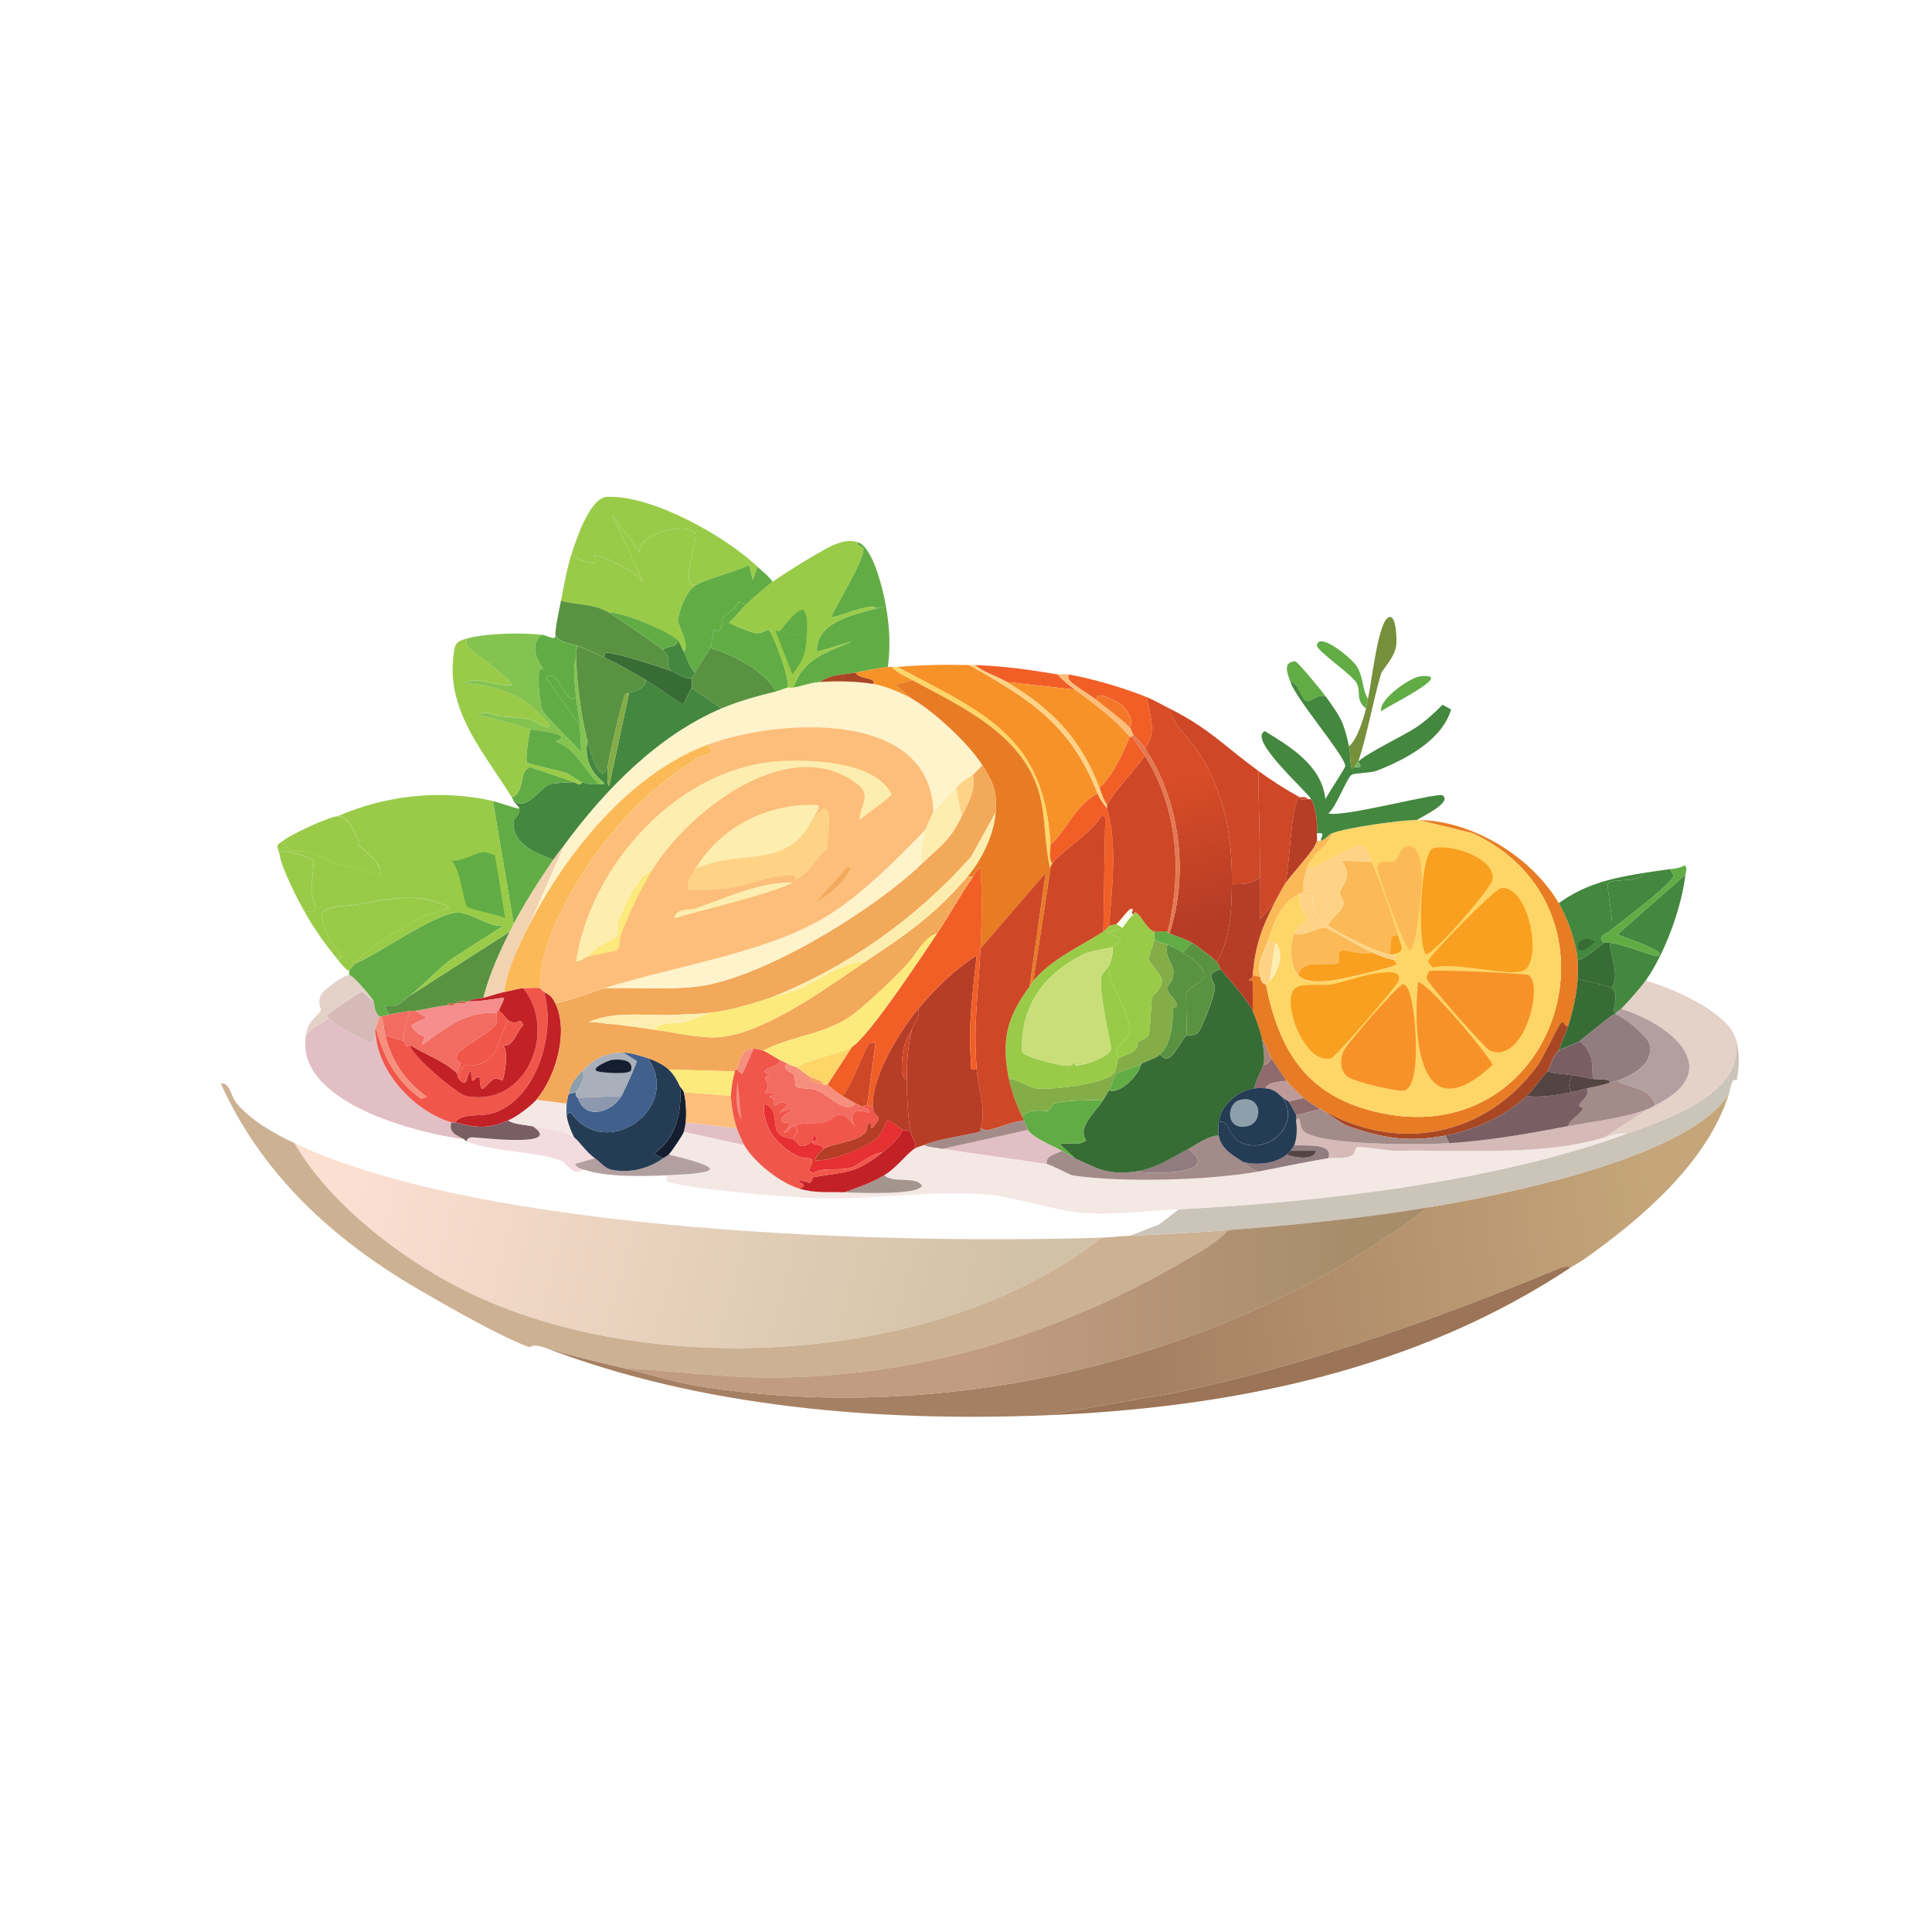 <svg width="70" height="70" viewBox="0 0 70 70" fill="none" xmlns="http://www.w3.org/2000/svg">
<g filter="url(#filter0_i_345_22106)">
<path d="M0 35C0 15.67 15.67 0 35 0C54.33 0 70 15.67 70 35C70 54.33 54.33 70 35 70C15.67 70 0 54.33 0 35Z" fill="white" fill-opacity="0.75"/>
<g clip-path="url(#clip0_345_22106)">
<path d="M46.618 39.159C46.394 39.188 45.888 39.212 45.866 39.433C45.76 39.419 45.561 39.42 45.456 39.433C45.482 39.136 45.767 38.743 45.798 38.475C45.77 38.74 45.992 38.476 46.072 38.339C46.157 38.474 46.559 39.087 46.62 39.161L46.618 39.159Z" fill="#906B6D"/>
<path d="M46.618 39.159C46.701 39.259 47.134 39.693 47.234 39.775L46.686 39.912C46.666 39.887 46.518 39.807 46.48 39.775C46.247 39.577 46.203 39.478 45.864 39.433C45.888 39.211 46.394 39.188 46.617 39.159H46.618Z" fill="#BE9A99"/>
<path d="M47.851 40.187C47.806 40.18 47.106 40.389 46.961 40.393C46.953 40.367 46.714 39.948 46.687 39.913L47.235 39.777C47.411 39.922 47.651 40.073 47.851 40.187Z" fill="#906B6D"/>
<path d="M46.07 38.338C45.99 38.478 45.769 38.74 45.796 38.475C45.821 38.256 45.764 37.882 45.728 37.653C45.895 37.847 45.931 38.121 46.07 38.337V38.338Z" fill="#A9857C"/>
<path d="M56.478 32.723C56.801 33.274 57.112 34.142 57.162 34.777C57.18 34.983 57.173 35.252 57.162 35.462C57.135 36.011 56.98 36.649 56.82 37.174C56.642 37.226 56.716 36.952 56.546 37.071C56.477 37.12 55.907 38.325 55.724 38.578C53.833 41.185 50.652 41.804 47.849 40.187C47.649 40.071 47.41 39.922 47.233 39.777C47.133 39.694 46.7 39.261 46.617 39.161C46.556 39.087 46.154 38.473 46.069 38.339C45.93 38.121 45.892 37.848 45.727 37.654C45.693 37.447 45.479 36.829 45.384 36.627C45.397 36.278 45.38 35.92 45.384 35.566C45.384 35.515 45.245 35.547 45.248 35.498C45.249 35.444 45.367 35.537 45.384 35.327L45.658 35.395C45.718 35.694 45.86 35.649 45.864 35.669C46.336 37.982 47.255 39.623 49.733 40.257C56.416 41.963 59.243 32.934 53.362 30.191L51.41 29.711C53.359 29.74 55.488 31.038 56.477 32.724L56.478 32.723Z" fill="#E77C24"/>
<path d="M49.7 31.216C49.981 31.844 50.477 33.224 50.658 33.887C50.206 33.839 50.488 34.329 50.316 34.571C49.974 34.556 48.427 33.771 48.125 33.545C48.189 33.256 48.614 33.052 48.673 32.758C48.706 32.594 48.518 32.444 48.537 32.347C48.585 32.089 49.056 31.796 48.605 31.183L49.701 31.218L49.7 31.216Z" fill="#FBBA57"/>
<path d="M49.7 31.216L48.603 31.181C49.054 31.795 48.583 32.088 48.535 32.346C48.516 32.443 48.705 32.592 48.672 32.756C48.612 33.05 48.189 33.255 48.123 33.543C47.684 33.214 47.48 32.921 47.575 32.346C47.459 32.179 47.385 32.282 47.233 32.311C47.194 31.96 47.249 31.741 47.37 31.421C47.878 31.455 48.935 30.488 49.389 30.668C49.541 30.727 49.642 31.091 49.698 31.216H49.7Z" fill="#FED386"/>
<path d="M49.7 34.503C49.502 34.65 48.766 34.408 48.638 34.435C48.379 34.492 48.605 34.859 48.432 34.915C48.041 35.043 47.229 34.698 47.029 35.325C46.739 35.012 46.714 34.193 46.892 33.819C47.261 33.935 47.723 33.586 48.022 33.613C48.116 33.622 49.418 34.382 49.7 34.503Z" fill="#FBBA57"/>
<path d="M49.7 34.503C49.971 34.621 50.226 34.732 50.522 34.777C50.528 34.847 50.633 34.887 50.59 34.948C50.516 35.053 48.503 35.507 48.228 35.53C47.8 35.568 47.304 35.621 47.03 35.324C47.23 34.695 48.042 35.041 48.434 34.913C48.606 34.857 48.38 34.49 48.64 34.434C48.767 34.406 49.504 34.648 49.701 34.502L49.7 34.503Z" fill="#F9A021"/>
<path d="M47.371 31.422C47.25 31.743 47.194 31.962 47.234 32.312C47.181 32.323 47.15 32.357 47.098 32.381C46.421 32.675 46.145 33.452 45.934 34.093C45.782 34.554 45.538 34.786 45.66 35.394L45.386 35.325C45.481 34.252 45.708 33.603 46.208 32.655C46.309 32.462 46.435 32.22 46.55 32.038C46.798 31.648 47.645 30.803 47.714 30.464C47.758 30.459 47.816 30.474 47.851 30.464C48.036 30.41 48.126 30.242 48.261 30.19C48.103 30.757 47.601 30.809 47.371 31.422Z" fill="#FBBA57"/>
<path d="M48.125 33.545C48.428 33.771 49.974 34.555 50.316 34.571C50.378 34.574 50.468 34.583 50.522 34.571C50.587 34.661 50.522 34.767 50.522 34.777C50.226 34.732 49.971 34.621 49.7 34.503C49.429 34.386 48.116 33.622 48.022 33.613C47.723 33.584 47.259 33.935 46.893 33.819C47.023 33.542 47.367 33.34 47.373 33.306C47.381 33.255 46.94 32.695 47.099 32.38C47.152 32.357 47.183 32.322 47.235 32.312C47.387 32.283 47.461 32.179 47.577 32.347C47.48 32.924 47.684 33.217 48.125 33.545Z" fill="#FED386"/>
<path d="M46.207 34.161L46.001 35.53C45.95 35.572 45.876 35.613 45.864 35.666C45.86 35.646 45.718 35.691 45.658 35.392C45.537 34.785 45.78 34.553 45.932 34.092C46.033 34.078 46.128 34.097 46.207 34.16V34.161Z" fill="#FED386"/>
<path d="M50.658 33.887C50.767 34.286 50.95 34.476 50.522 34.571C50.47 34.583 50.38 34.574 50.316 34.571C50.489 34.329 50.206 33.838 50.658 33.887Z" fill="#F9A021"/>
<path d="M51.342 29.711C51.365 29.711 51.387 29.711 51.41 29.711L53.362 30.191C59.245 32.934 56.416 41.962 49.733 40.257C47.253 39.625 46.336 37.982 45.864 35.669C45.877 35.615 45.951 35.575 46.001 35.533C46.337 35.252 46.546 34.441 46.206 34.164C46.128 34.1 46.032 34.081 45.932 34.096C46.144 33.455 46.42 32.678 47.097 32.383C46.939 32.698 47.38 33.258 47.371 33.309C47.365 33.343 47.023 33.546 46.891 33.822C46.714 34.194 46.739 35.015 47.027 35.328C47.316 35.642 47.798 35.572 48.225 35.534C48.5 35.51 50.514 35.057 50.587 34.953C50.629 34.892 50.523 34.851 50.519 34.782C50.519 34.772 50.584 34.667 50.519 34.576C50.948 34.48 50.765 34.289 50.655 33.891C50.474 33.229 49.978 31.848 49.697 31.221C49.641 31.096 49.54 30.732 49.388 30.672C48.934 30.494 47.877 31.46 47.368 31.425C47.598 30.812 48.099 30.759 48.258 30.193C48.776 29.992 50.707 29.715 51.339 29.713L51.342 29.711Z" fill="#FED567"/>
<path d="M51.788 35.188C51.95 35.114 55.179 35.267 55.349 35.324C55.968 35.533 55.252 38.602 53.98 38.063C53.819 37.995 51.688 35.602 51.686 35.427C51.693 35.37 51.763 35.199 51.789 35.188H51.788Z" fill="#F79229"/>
<path d="M54.389 32.176C55.434 32.076 55.924 34.985 55.141 35.189C54.499 35.357 52.711 34.841 51.924 35.053C51.868 34.979 51.742 34.93 51.752 34.814C51.769 34.627 54.17 32.198 54.389 32.178V32.176Z" fill="#F9A021"/>
<path d="M49.939 35.257C50.256 35.228 50.826 35.131 50.658 35.566C50.591 35.739 48.404 38.288 48.228 38.34C47.298 38.611 46.434 36.351 46.892 35.84C47.12 35.587 47.887 35.731 48.228 35.669C48.725 35.579 49.482 35.299 49.94 35.259L49.939 35.257Z" fill="#F9A021"/>
<path d="M50.829 35.668C51.145 35.658 51.251 36.948 51.274 37.277C51.306 37.734 51.387 39.34 50.897 39.503C50.656 39.583 49.054 39.181 48.842 39.023C48.547 38.803 48.55 38.424 48.671 38.098C48.76 37.862 50.662 35.672 50.829 35.668Z" fill="#F79229"/>
<path d="M51.923 30.738C52.471 30.554 54.171 31.048 54.081 31.867C54.049 32.152 51.892 34.669 51.651 34.572C51.346 34.067 51.472 30.889 51.925 30.738H51.923Z" fill="#F9A021"/>
<path d="M51.377 35.599C51.648 35.494 53.878 38.156 54.081 38.578C51.435 41.047 51.183 37.647 51.377 35.599Z" fill="#F79229"/>
<path d="M50.965 30.67C51.823 30.491 51.43 33.013 51.342 33.58C51.298 33.852 51.255 34.194 51.103 34.435C50.927 34.483 49.885 31.616 49.905 31.457C49.953 31.07 50.331 31.29 50.486 31.218C50.713 31.112 50.71 30.723 50.966 30.67H50.965Z" fill="#FBBA57"/>
<path d="M46.002 35.53L46.208 34.161C46.549 34.438 46.338 35.25 46.002 35.53Z" fill="#FDEEB0"/>
<path d="M56.82 37.174C56.727 37.477 56.574 37.763 56.478 38.064C56.204 38.301 56.191 38.675 56.068 38.817C55.833 39.087 55.559 39.471 55.315 39.707C54.561 40.437 53.395 40.96 52.37 41.145C51.006 41.392 50.129 41.244 48.844 40.803C48.59 40.716 47.909 40.196 47.851 40.187C50.652 41.804 53.835 41.185 55.725 38.578C55.908 38.325 56.476 37.12 56.547 37.071C56.716 36.952 56.643 37.225 56.822 37.174H56.82Z" fill="#A94724"/>
<path d="M47.851 30.464C47.816 30.474 47.758 30.459 47.715 30.464C47.73 30.387 47.71 30.278 47.715 30.19C48.025 30.165 47.89 30.253 47.851 30.464Z" fill="#F9FBF8"/>
<path d="M48.055 25.26C48.583 26.008 48.679 26.134 48.877 27.04C48.953 27.387 48.887 27.575 48.98 27.862C49.014 27.833 49.028 27.79 49.083 27.794C49.462 27.825 49.202 27.648 49.219 27.588C49.547 27.272 50.819 26.679 51.307 26.356C51.651 26.128 51.976 25.828 52.266 25.534L52.575 25.705C52.253 26.827 50.891 27.535 49.87 27.93C49.699 27.997 49.079 28.015 48.98 28.067C48.808 28.158 48.392 29.292 48.125 29.47C48.661 29.628 52.087 28.698 52.267 28.819C52.636 29.07 51.5 29.598 51.342 29.71C50.71 29.712 48.779 29.989 48.261 30.19C48.126 30.242 48.035 30.41 47.851 30.464C47.888 30.253 48.025 30.165 47.714 30.19C47.736 29.768 47.693 29.306 47.508 28.957C47.364 28.682 45.18 26.768 45.831 26.492C46.778 27.076 47.891 27.742 48.022 28.957C48.103 28.783 48.739 27.829 48.741 27.759C48.747 27.403 46.978 25.363 46.756 24.713C47.011 24.678 47.156 25.313 47.337 25.397C47.475 25.461 47.81 25.061 48.057 25.261L48.055 25.26Z" fill="#44873F"/>
<path d="M49.22 27.588C49.154 27.651 49.111 27.71 49.083 27.794C49.03 27.79 49.014 27.834 48.98 27.863C48.889 27.575 48.954 27.387 48.877 27.04C49.175 26.798 49.397 26.057 49.494 25.672C49.521 25.56 49.537 25.438 49.562 25.329C49.688 24.79 49.9 22.775 50.246 22.419C50.572 22.086 50.62 23.115 50.588 23.378C50.533 23.829 50.084 24.258 50.04 24.404C49.736 25.445 49.556 26.533 49.218 27.588H49.22Z" fill="#758F3A"/>
<path d="M49.562 25.328C49.536 25.437 49.521 25.558 49.493 25.67C49.096 25.369 49.324 25.057 49.151 24.745C48.979 24.433 47.681 23.565 47.713 23.376C47.8 22.87 48.993 23.875 49.151 24.129C49.417 24.558 49.338 24.934 49.562 25.326V25.328Z" fill="#62AC45"/>
<path d="M48.055 25.26C47.808 25.061 47.474 25.461 47.336 25.396C47.154 25.312 47.008 24.677 46.754 24.712C46.66 24.433 46.451 23.984 46.925 23.959C47.025 23.978 47.933 25.086 48.055 25.26Z" fill="#62AC45"/>
<path d="M51.445 24.507C52.833 24.354 50.233 25.598 50.041 25.774C49.957 25.319 51.103 24.546 51.445 24.507Z" fill="#62AC45"/>
<path d="M49.083 27.793C49.112 27.709 49.156 27.651 49.219 27.587C49.2 27.645 49.461 27.822 49.083 27.793Z" fill="#75B563"/>
<path d="M61.066 31.696C60.921 32.911 60.326 34.528 59.627 35.53C59.433 35.808 58.983 36.307 58.737 36.557C58.688 36.607 58.541 36.655 58.531 36.763C58.509 36.763 58.483 36.758 58.463 36.763C58.454 36.416 58.672 36.039 58.395 35.804C58.692 35.288 58.354 34.703 58.327 34.161C58.667 34.155 59.919 34.654 60.004 34.641C60.651 34.535 58.627 33.9 58.601 33.854L61.066 31.696Z" fill="#44873F"/>
<path d="M60.518 31.49C60.537 31.57 60.656 31.68 60.621 31.764C60.48 32.102 58.785 33.358 58.395 33.681C58.479 33.442 58.198 32.062 58.259 32.004C58.456 31.817 59.452 31.989 59.559 31.627C59.871 31.576 60.206 31.531 60.518 31.49Z" fill="#44873F"/>
<path d="M61.066 31.696L58.601 33.854C58.627 33.9 60.651 34.535 60.004 34.641C59.919 34.656 58.667 34.155 58.327 34.161C58.261 34.161 58.176 34.148 58.121 34.161C57.815 33.916 58.224 33.825 58.395 33.681C58.785 33.356 60.48 32.102 60.62 31.764C60.655 31.68 60.538 31.57 60.517 31.49C60.689 31.469 60.88 31.448 61.031 31.354C61.155 31.434 61.08 31.567 61.066 31.696Z" fill="#62AC45"/>
<path d="M58.395 35.804C58.673 36.039 58.454 36.416 58.463 36.762C58.386 36.778 57.418 37.584 57.231 37.721C57.117 37.803 56.549 38.002 56.478 38.063C56.574 37.761 56.727 37.477 56.82 37.173C56.981 36.648 57.135 36.01 57.162 35.46C57.386 35.544 58.275 35.701 58.395 35.802V35.804Z" fill="#376C35"/>
<path d="M58.327 34.161C58.355 34.705 58.694 35.288 58.395 35.804C58.275 35.702 57.384 35.546 57.163 35.462C57.173 35.251 57.18 34.983 57.163 34.777C57.406 34.789 58.025 34.184 58.121 34.161C58.176 34.148 58.262 34.161 58.327 34.161Z" fill="#376C35"/>
<path d="M58.395 33.681C58.224 33.823 57.815 33.916 58.121 34.161C58.025 34.184 57.406 34.789 57.162 34.778C57.11 34.142 56.801 33.274 56.478 32.723C57.441 32.027 58.407 31.814 59.559 31.627C59.452 31.989 58.454 31.815 58.259 32.004C58.198 32.062 58.479 33.442 58.395 33.681Z" fill="#44873F"/>
<path d="M57.401 34.025C57.538 33.986 57.665 34.069 57.779 34.128C57.061 34.824 57.039 34.129 57.401 34.025Z" fill="#376C35"/>
<path d="M39.908 44.843C33.886 49.596 22.813 50.112 16.182 46.418C14.126 45.272 11.842 43.461 10.671 41.42C17.542 44.673 32.217 45.084 39.908 44.843Z" fill="url(#paint0_linear_345_22106)"/>
<path d="M57.437 45.596C57.257 45.723 57.067 45.82 56.889 45.938C56.829 45.813 56.458 45.973 56.375 46.006C51.904 47.849 47.368 49.464 42.612 50.456L37.922 51.278C31.856 51.523 25.372 50.997 19.709 48.813C20.593 49.092 21.675 49.352 22.584 49.566C23.542 49.792 24.52 50.099 25.494 50.25C34.51 51.643 44.53 49.232 51.753 43.745C54.418 43.302 61.154 41.975 62.639 39.638C61.869 42.105 59.481 44.15 57.435 45.594L57.437 45.596Z" fill="url(#paint1_linear_345_22106)"/>
<path d="M10.671 41.42C11.844 43.463 14.126 45.272 16.182 46.418C22.811 50.112 33.886 49.596 39.908 44.843C40.237 44.833 40.597 44.788 40.934 44.775C42.123 44.727 43.309 44.659 44.496 44.569C44.12 45.004 43.453 45.377 42.954 45.665C38.417 48.288 33.663 49.798 28.37 49.911C26.429 49.953 24.486 49.67 22.585 49.569C21.675 49.354 20.593 49.093 19.71 48.816C19.243 48.67 19.224 48.826 19.197 48.816C18.247 48.496 16.066 47.246 15.122 46.693C12.04 44.887 9.499 42.559 8.001 39.264C8.296 39.172 8.394 39.761 8.55 39.948C9.085 40.598 9.918 41.063 10.672 41.42H10.671Z" fill="#CCB193"/>
<path d="M26.967 41.488C27.327 42.113 28.268 42.852 28.952 43.062C29.538 43.242 29.992 43.175 30.595 43.199C31.047 43.216 33.286 43.319 33.402 42.959C33.188 42.598 32.386 42.89 32.033 42.583C32.483 42.317 32.854 41.798 33.13 41.624C33.248 41.549 33.361 41.533 33.472 41.488C33.66 41.568 33.943 41.592 34.156 41.624C35.409 41.812 36.669 41.982 37.922 42.172C38.062 42.194 38.766 42.571 38.847 42.583C40.637 42.862 43.891 42.758 45.59 42.446C46.442 42.29 47.249 42.104 48.123 41.966C48.332 41.933 48.672 41.981 48.911 41.898C49.136 41.82 49.062 41.601 49.185 41.556C49.267 41.525 50.361 41.697 50.554 41.692C52.966 41.654 55.9 41.886 58.12 41.212C58.346 41.144 58.711 41.015 58.942 41.076C54.164 42.823 47.81 43.563 42.714 43.815C41.67 43.867 40.259 44.031 39.255 43.951C38.161 43.866 36.772 43.345 35.626 43.267C33.612 43.128 31.413 43.5 29.328 43.403C28.32 43.357 25.217 43.099 24.33 42.855C24.102 42.793 24.15 42.856 24.159 42.581C26.28 42.494 26.181 42.306 24.227 41.828C24.328 41.73 24.741 41.118 24.775 41.006L26.966 41.486L26.967 41.488Z" fill="#F4E8E5"/>
<path d="M62.915 39.159C62.752 38.992 62.69 39.478 62.641 39.639C61.156 41.976 54.419 43.305 51.754 43.747C49.368 44.144 46.91 44.386 44.496 44.569C43.31 44.659 42.123 44.726 40.935 44.775L41.996 44.364L42.715 43.816C47.812 43.564 54.166 42.825 58.943 41.078C60.445 40.528 63.393 39.568 62.846 37.516C63.038 37.977 63.039 38.662 62.915 39.159Z" fill="#CBC4B9"/>
<path d="M62.845 37.517C63.393 39.567 60.445 40.527 58.942 41.078C58.711 41.017 58.347 41.146 58.12 41.214L59.694 40.187C59.828 40.137 59.861 40.103 59.968 40.051C62.57 38.765 60.524 37.106 58.736 36.559C58.982 36.31 59.432 35.81 59.626 35.533C60.529 35.771 62.471 36.619 62.844 37.518L62.845 37.517Z" fill="#E4D1C8"/>
<path d="M11.903 36.9C12.042 37.081 13.357 37.815 13.444 37.79C13.652 37.731 13.46 37.574 13.616 37.516C13.732 38.898 15.053 40.286 16.355 40.666C16.243 41.035 16.55 41.141 16.834 41.282C15.058 41.046 10.69 39.936 11.082 37.516C11.286 37.21 11.722 37.051 11.905 36.9H11.903Z" fill="#E2BFC5"/>
<path d="M20.805 41.214C20.992 41.347 21.221 41.729 21.557 41.966L20.838 42.172C20.86 42.294 21.05 42.346 21.147 42.378C20.721 42.652 20.571 42.135 20.291 42.036C19.353 41.707 17.858 41.739 16.901 41.352C16.951 41.188 17.078 41.207 17.21 41.215C17.654 41.241 20.407 41.562 19.298 40.805C19.839 40.896 20.355 40.893 20.805 41.215V41.214Z" fill="#F3DCE0"/>
<path d="M24.16 42.583C23.264 42.619 22.012 42.659 21.147 42.377C21.051 42.345 20.861 42.294 20.838 42.171L21.557 41.965C21.767 42.113 21.927 42.329 22.139 42.375C22.785 42.517 23.497 42.348 24.022 41.965C24.074 41.926 24.187 41.868 24.228 41.829C26.183 42.306 26.281 42.496 24.16 42.581V42.583Z" fill="#B29FA0"/>
<path d="M12.656 35.325C12.798 35.34 13.449 36.104 13.546 36.284C13.439 36.245 13.189 35.936 13.101 35.942C13.027 35.947 12.002 36.66 11.868 36.764C11.796 36.82 11.941 36.87 11.903 36.9C11.72 37.051 11.284 37.211 11.081 37.516C11.184 36.884 11.462 36.932 11.629 36.591C11.641 36.567 11.489 36.353 11.629 36.043C11.707 35.872 12.489 35.308 12.656 35.324V35.325Z" fill="#E4D1C8"/>
<path d="M19.298 40.804C20.407 41.56 17.654 41.24 17.21 41.214C17.079 41.207 16.951 41.186 16.901 41.35C16.808 41.312 16.837 41.283 16.833 41.282C16.549 41.141 16.243 41.035 16.353 40.666C16.389 40.676 16.45 40.657 16.489 40.666C17.255 40.849 17.602 40.933 18.406 40.598C18.643 40.737 19.02 40.756 19.297 40.804H19.298Z" fill="#795F64"/>
<path d="M56.888 45.938C51.267 49.658 44.611 51.008 37.921 51.278L42.612 50.456C47.366 49.464 51.903 47.847 56.375 46.006C56.458 45.972 56.829 45.812 56.888 45.938Z" fill="#9C7457"/>
<path d="M51.753 43.747C44.532 49.233 34.51 51.646 25.494 50.251C24.52 50.1 23.542 49.792 22.584 49.567C24.486 49.669 26.428 49.951 28.369 49.909C33.663 49.796 38.416 48.287 42.953 45.664C43.45 45.377 44.117 45.004 44.494 44.568C46.909 44.385 49.365 44.143 51.753 43.745V43.747Z" fill="url(#paint2_linear_345_22106)"/>
<path d="M59.696 40.187L58.121 41.214C55.901 41.887 52.968 41.656 50.555 41.694C50.361 41.697 49.268 41.526 49.186 41.557C49.063 41.604 49.137 41.821 48.912 41.9C48.673 41.984 48.334 41.936 48.125 41.968C48.35 41.388 47.246 41.53 46.893 41.488C47 41.24 47 40.872 46.961 40.598C47.183 40.329 47.007 40.815 47.27 41.008C47.951 41.513 51.554 41.476 52.508 41.418C53.96 41.331 55.395 41.073 56.822 40.802C57.719 40.632 58.858 40.511 59.697 40.186L59.696 40.187Z" fill="#D5BAB7"/>
<path d="M44.153 41.146C44.243 41.637 44.671 41.861 45.044 42.104C45.213 42.216 45.35 42.394 45.592 42.446C43.892 42.759 40.639 42.862 38.848 42.583C38.767 42.569 38.063 42.193 37.923 42.172C37.875 41.846 38.274 41.816 38.471 41.692C38.628 41.782 38.787 41.892 38.951 41.966C39.812 42.355 40.123 42.574 41.142 42.446C41.73 42.541 44.325 42.583 43.059 41.624C43.362 41.463 43.816 41.131 44.155 41.144L44.153 41.146Z" fill="#A38B89"/>
<path d="M37.237 40.94C37.502 41.27 38.124 41.495 38.469 41.692C38.274 41.816 37.873 41.844 37.921 42.172C36.669 41.982 35.408 41.813 34.156 41.624L37.237 40.94Z" fill="#E2BFC5"/>
<path d="M37.101 40.598C37.172 40.721 37.226 40.925 37.237 40.94L34.156 41.624C33.943 41.592 33.66 41.566 33.472 41.488C33.999 41.267 34.906 41.154 35.492 41.008C35.551 40.993 35.519 40.873 35.526 40.872C35.552 40.866 35.676 40.979 35.835 40.94C36.25 40.838 36.664 40.64 37.102 40.598H37.101Z" fill="#A38B89"/>
<path d="M30.596 43.199C31.134 43.002 31.53 42.88 32.035 42.583C32.387 42.89 33.189 42.599 33.403 42.959C33.287 43.319 31.047 43.216 30.596 43.199Z" fill="#A4958E"/>
<path d="M26.693 40.872C26.729 40.982 26.91 41.391 26.967 41.488L24.776 41.008C24.789 40.965 24.837 40.722 24.844 40.666L26.693 40.872Z" fill="#E2BFC5"/>
<path d="M48.125 41.966C47.249 42.104 46.443 42.288 45.592 42.446C45.349 42.394 45.213 42.216 45.044 42.104C45.557 42.22 46.19 42.178 46.618 41.83C46.891 41.95 47.653 42.053 47.679 41.694H46.754C46.77 41.67 46.886 41.499 46.891 41.488C47.245 41.53 48.348 41.388 48.123 41.968L48.125 41.966Z" fill="#917C7F"/>
<path d="M59.97 40.05C59.816 39.406 59.072 39.444 58.601 39.159C59.163 38.932 59.926 38.569 59.765 37.824C59.712 37.576 58.782 36.773 58.533 36.763C58.543 36.657 58.688 36.607 58.739 36.557C60.526 37.105 62.572 38.764 59.971 40.048L59.97 40.05Z" fill="#B29FA0"/>
<path d="M58.601 39.159C59.072 39.443 59.817 39.406 59.97 40.05C59.862 40.102 59.829 40.135 59.696 40.186C58.856 40.511 57.718 40.632 56.82 40.802C56.919 40.493 57.202 40.473 57.368 40.151C57.384 40.12 57.186 40.135 57.232 40.015C57.279 39.894 57.615 39.716 57.506 39.433C57.785 39.367 58.054 39.325 58.328 39.227C58.398 39.203 58.537 39.185 58.602 39.159H58.601Z" fill="#A38B89"/>
<path d="M13.546 36.284C13.562 36.313 13.539 36.635 13.752 36.832C13.735 36.845 13.627 37.181 13.616 37.242C13.572 37.458 13.604 37.373 13.616 37.516C13.461 37.574 13.651 37.731 13.445 37.79C13.359 37.815 12.044 37.081 11.903 36.9C11.941 36.87 11.798 36.819 11.869 36.764C12.002 36.66 13.027 35.947 13.101 35.942C13.19 35.936 13.439 36.245 13.546 36.284Z" fill="#D5BAB7"/>
<path d="M58.531 36.762C58.781 36.773 59.71 37.576 59.764 37.824C59.925 38.568 59.162 38.93 58.599 39.159C58.534 39.185 58.395 39.203 58.325 39.227C58.358 39.072 57.892 39.12 57.709 39.091C57.674 38.498 57.744 38.154 57.229 37.722C57.416 37.586 58.385 36.778 58.462 36.764C58.482 36.76 58.509 36.764 58.53 36.764L58.531 36.762Z" fill="#917C7F"/>
<path d="M20.53 39.981C20.522 40.107 20.519 40.267 20.53 40.392C20.555 40.651 20.687 40.977 20.805 41.214C20.355 40.892 19.839 40.895 19.298 40.803C19.021 40.757 18.645 40.738 18.408 40.597C18.706 40.473 19.228 40.087 19.434 39.845L20.53 39.981Z" fill="#F4E8E5"/>
<path d="M57.504 39.433C57.613 39.716 57.277 39.892 57.23 40.015C57.184 40.138 57.383 40.122 57.367 40.151C57.2 40.473 56.917 40.493 56.819 40.802C55.392 41.073 53.956 41.331 52.505 41.418L52.369 41.144C53.394 40.959 54.559 40.437 55.313 39.706C55.831 39.783 56.446 39.662 56.956 39.57C57.132 39.538 57.328 39.475 57.504 39.433Z" fill="#795F64"/>
<path d="M52.369 41.146L52.505 41.42C51.551 41.478 47.949 41.514 47.266 41.009C47.005 40.816 47.181 40.331 46.958 40.599C46.949 40.534 46.972 40.448 46.958 40.393C47.103 40.389 47.803 40.18 47.848 40.187C47.906 40.196 48.587 40.716 48.841 40.803C50.126 41.244 51.003 41.392 52.367 41.146H52.369Z" fill="#A38B89"/>
<path d="M41.14 42.446C41.842 42.358 42.441 41.952 43.057 41.624C44.323 42.581 41.729 42.539 41.14 42.446Z" fill="#917C7F"/>
<path d="M46.618 41.83C46.628 41.823 46.75 41.701 46.755 41.694H47.679C47.653 42.053 46.891 41.95 46.618 41.83Z" fill="#544442"/>
<path d="M57.231 37.722C57.744 38.154 57.676 38.498 57.711 39.091C57.456 39.049 57.224 38.99 56.958 38.955C56.665 38.916 56.349 38.91 56.068 38.819C56.193 38.676 56.204 38.302 56.478 38.066C56.549 38.005 57.119 37.806 57.231 37.724V37.722Z" fill="#795F64"/>
<path d="M56.957 38.955C56.865 39.175 56.793 39.41 56.957 39.571C56.445 39.665 55.832 39.784 55.314 39.707C55.558 39.471 55.832 39.087 56.066 38.817C56.348 38.908 56.664 38.914 56.957 38.953V38.955Z" fill="#544442"/>
<path d="M57.71 39.091C57.893 39.122 58.36 39.072 58.327 39.227C58.054 39.325 57.784 39.367 57.505 39.433C57.328 39.475 57.132 39.538 56.956 39.57C56.793 39.409 56.865 39.174 56.956 38.953C57.223 38.99 57.454 39.048 57.709 39.09L57.71 39.091Z" fill="#544442"/>
<path d="M19.572 35.804C19.581 35.807 19.698 35.936 19.709 35.94C20.149 37.387 19.466 39.794 17.895 40.322C17.419 40.481 16.774 40.305 16.491 40.664C16.452 40.656 16.391 40.674 16.355 40.664C15.053 40.284 13.732 38.895 13.616 37.515C13.604 37.371 13.572 37.457 13.616 37.241C13.89 38.283 14.357 39.177 15.259 39.809L15.465 39.741C14.692 39.193 14.178 38.437 13.958 37.515L14.643 37.721C14.69 38.021 14.832 37.848 14.848 37.857C14.905 38.264 16.601 39.652 16.868 39.706C19.098 40.158 20.206 37.312 18.956 35.803C19.105 35.795 19.455 35.773 19.572 35.803V35.804Z" fill="#F1564A"/>
<path d="M14.847 36.626C14.77 37.016 14.573 37.289 14.641 37.722L13.957 37.516C13.902 37.281 13.903 37.055 13.82 36.832C13.857 36.81 14.035 36.783 14.094 36.764C14.267 36.709 14.634 36.671 14.847 36.627V36.626Z" fill="#F26C62"/>
<path d="M13.956 37.516C14.175 38.439 14.69 39.194 15.463 39.742L15.257 39.81C14.354 39.178 13.888 38.285 13.614 37.242C13.627 37.181 13.735 36.845 13.751 36.832C13.764 36.822 13.801 36.842 13.819 36.832C13.901 37.055 13.9 37.283 13.955 37.516H13.956Z" fill="#F68F7D"/>
<path d="M20.119 36.352C20.619 37.355 20.142 39.013 19.435 39.843C19.227 40.086 18.707 40.471 18.408 40.596C17.603 40.932 17.257 40.847 16.491 40.664C16.774 40.305 17.419 40.481 17.895 40.322C19.468 39.794 20.151 37.387 19.709 35.94C19.942 36.06 20 36.11 20.119 36.35V36.352Z" fill="#C22126"/>
<path d="M18.956 35.804C20.206 37.313 19.097 40.16 16.868 39.707C16.602 39.654 14.905 38.266 14.849 37.859C15.41 38.212 16.048 38.415 16.561 38.885C16.574 38.966 16.577 39.024 16.629 39.091C16.982 39.535 16.883 38.788 17.074 38.817C17.067 39.541 17.247 38.84 17.383 39.056C17.414 39.788 17.566 39.294 17.896 39.091C17.985 39.036 18.156 39.162 18.205 39.126C18.27 39.077 18.494 37.866 18.137 37.825C18.559 38.069 18.669 37.435 18.959 37.141C18.791 36.771 18.822 37.226 18.411 36.97C18.349 36.931 18.204 36.68 18.069 36.627C18.101 36.514 18.305 36.182 18.24 36.148C17.799 36.209 17.427 36.282 16.973 36.284C17.095 36.179 17.361 36.184 17.521 36.148C17.77 36.091 18.02 35.988 18.273 35.942C18.491 35.903 18.739 35.816 18.958 35.805L18.956 35.804Z" fill="#C22126"/>
<path d="M15.053 36.626L15.463 36.865L14.915 37.139C14.89 37.299 15.315 37.566 15.395 37.55L15.292 37.858C16.198 37.225 16.813 36.652 17.996 36.694C17.966 36.778 18.03 37.007 17.996 37.071C17.825 37.405 16.623 37.966 16.558 38.236C16.493 38.505 16.697 38.492 16.694 38.51C16.688 38.556 16.554 38.866 16.558 38.886C16.045 38.417 15.407 38.212 14.845 37.86C14.831 37.851 14.688 38.024 14.64 37.724C14.572 37.29 14.767 37.017 14.845 36.627C14.909 36.614 14.986 36.639 15.051 36.627L15.053 36.626Z" fill="#F26C62"/>
<path d="M18.066 36.626C18.066 36.626 18.032 36.6 17.998 36.694C16.815 36.652 16.2 37.225 15.293 37.859L15.396 37.55C15.317 37.564 14.892 37.299 14.917 37.139L15.465 36.865L15.054 36.626C15.446 36.558 15.817 36.464 16.219 36.42C16.307 36.41 16.474 36.47 16.493 36.352C16.516 36.352 16.538 36.352 16.561 36.352C16.661 36.349 16.868 36.401 16.903 36.284C16.926 36.284 16.948 36.284 16.971 36.284C17.425 36.281 17.796 36.209 18.238 36.148C18.304 36.182 18.099 36.513 18.067 36.628L18.066 36.626Z" fill="#F58E8C"/>
<path d="M16.902 36.284C16.867 36.401 16.66 36.349 16.56 36.352C16.594 36.236 16.803 36.285 16.902 36.284Z" fill="#C56841"/>
<path d="M16.491 36.352C16.473 36.471 16.307 36.411 16.217 36.42C16.233 36.309 16.404 36.353 16.491 36.352Z" fill="#C56841"/>
<path d="M16.627 39.091C16.72 38.305 17.052 38.72 17.415 38.543C18.119 38.199 18.069 37.602 18.408 36.968C18.818 37.225 18.788 36.77 18.956 37.139C18.666 37.435 18.557 38.067 18.134 37.824C18.491 37.864 18.267 39.075 18.202 39.124C18.154 39.162 17.983 39.036 17.893 39.09C17.563 39.294 17.41 39.788 17.38 39.055C17.244 38.837 17.064 39.539 17.071 38.816C16.88 38.785 16.98 39.533 16.626 39.09L16.627 39.091Z" fill="#F1564A"/>
<path d="M18.408 36.968C18.07 37.602 18.119 38.199 17.415 38.543C17.052 38.72 16.72 38.305 16.628 39.091C16.575 39.024 16.572 38.966 16.559 38.885C16.556 38.865 16.691 38.555 16.696 38.508C16.697 38.491 16.496 38.498 16.559 38.234C16.623 37.97 17.827 37.405 17.998 37.07C18.031 37.006 17.967 36.777 17.998 36.693C18.032 36.599 18.064 36.629 18.066 36.625C18.201 36.677 18.346 36.928 18.408 36.967V36.968Z" fill="#F1564A"/>
<path d="M44.084 34.846C44.166 34.927 44.21 35.108 44.22 35.12C43.575 35.283 44.053 35.575 44.014 35.839C43.975 36.103 43.543 37.324 43.363 37.448C43.251 37.526 43.002 37.505 42.986 37.516C43.014 37.247 42.948 36.105 42.986 35.975C43.093 35.608 44.458 35.543 42.85 34.503L43.192 34.161C43.388 34.271 43.921 34.686 44.082 34.846H44.084Z" fill="#599341"/>
<path d="M42.305 33.751C42.305 33.751 42.28 33.78 42.373 33.819C42.658 33.938 42.906 33.999 43.195 34.161L42.853 34.503C42.699 34.405 42.476 34.302 42.305 34.229C42.144 34.161 41.961 34.168 41.825 34.023C41.839 33.938 41.816 33.838 41.825 33.749C41.925 33.788 42.205 33.71 42.305 33.749V33.751Z" fill="#62AC45"/>
<path d="M44.221 35.12C44.526 35.463 45.206 36.245 45.386 36.626C45.48 36.828 45.695 37.445 45.728 37.653C45.764 37.88 45.821 38.256 45.796 38.475C45.766 38.743 45.48 39.138 45.454 39.433C44.838 39.509 44.23 40.051 44.153 40.666C44.139 40.777 44.135 41.041 44.153 41.146C43.816 41.131 43.362 41.463 43.057 41.626C42.441 41.953 41.842 42.359 41.14 42.448C40.121 42.575 39.811 42.358 38.95 41.968L38.401 41.455C38.781 41.356 39.02 41.556 39.36 41.318C39.006 40.857 39.676 40.31 39.976 39.846C40.047 39.736 40.111 39.607 40.182 39.504C40.569 39.66 41.287 38.934 41.346 38.546C41.536 38.434 41.881 38.343 42.031 38.204C42.415 38.713 42.714 37.738 42.989 37.519C43.004 37.508 43.254 37.528 43.366 37.451C43.544 37.327 43.977 36.119 44.017 35.842C44.058 35.565 43.578 35.286 44.223 35.123L44.221 35.12Z" fill="#376C35"/>
<path d="M39.976 39.845C39.676 40.309 39.006 40.856 39.36 41.317C39.021 41.556 38.781 41.356 38.401 41.453L38.95 41.966C38.787 41.892 38.628 41.782 38.47 41.692C38.124 41.495 37.502 41.269 37.237 40.94C37.226 40.925 37.17 40.721 37.101 40.597C37.076 40.556 37.054 40.505 37.033 40.461C37.262 40.128 37.908 40.271 37.958 40.255C38.058 40.223 38.146 39.986 38.164 39.981C38.787 39.833 39.357 39.886 39.978 39.845H39.976Z" fill="#62AC45"/>
<path d="M42.851 34.503C44.461 35.544 43.095 35.608 42.988 35.975C42.95 36.104 43.015 37.245 42.988 37.516C42.712 37.735 42.413 38.71 42.029 38.201C42.456 37.802 42.482 37.068 42.509 36.523C42.512 36.471 42.645 36.507 42.645 36.455C42.65 36.208 42.311 36.037 42.303 35.839C42.295 35.595 42.551 35.601 42.509 35.154C42.489 34.935 42.164 34.577 42.303 34.229C42.474 34.302 42.698 34.403 42.851 34.503Z" fill="#599341"/>
<path d="M42.305 34.229C42.166 34.576 42.489 34.934 42.511 35.154C42.554 35.602 42.297 35.595 42.305 35.839C42.312 36.037 42.653 36.209 42.647 36.455C42.647 36.507 42.512 36.471 42.511 36.523C42.484 37.068 42.457 37.802 42.031 38.201C41.881 38.34 41.536 38.433 41.346 38.543C41.168 38.647 40.527 38.858 40.491 38.885C40.27 39.048 40.331 39.284 40.182 39.501C40.111 39.604 40.047 39.733 39.976 39.844C39.354 39.884 38.786 39.833 38.162 39.98C38.146 39.984 38.058 40.222 37.956 40.254C37.908 40.268 37.26 40.126 37.031 40.46C36.859 40.115 36.624 39.464 36.551 39.091C36.849 39.077 37.269 39.398 37.544 39.433C38.064 39.498 40.111 39.284 40.386 38.852C40.463 38.73 40.46 38.514 40.523 38.339C40.701 38.254 40.953 38.195 41.104 38.065C41.268 37.924 41.184 37.783 41.207 37.756C41.238 37.721 41.551 37.661 41.617 37.482C41.687 37.292 41.683 36.432 41.754 36.113C41.767 36.058 42.097 35.839 42.096 35.565C42.094 35.291 41.628 34.888 41.616 34.743C41.613 34.705 41.797 34.173 41.822 34.023C41.957 34.168 42.141 34.161 42.302 34.229H42.305Z" fill="#84AC47"/>
<path d="M41.825 33.751C41.816 33.839 41.839 33.939 41.825 34.025C41.8 34.174 41.616 34.706 41.619 34.744C41.63 34.889 42.097 35.297 42.099 35.566C42.1 35.836 41.768 36.059 41.756 36.114C41.684 36.435 41.69 37.295 41.62 37.483C41.55 37.672 41.24 37.721 41.21 37.757C41.187 37.783 41.271 37.925 41.107 38.066C40.955 38.196 40.704 38.256 40.525 38.34C40.532 38.318 40.406 38.173 40.457 38.031C40.514 37.874 40.857 37.582 40.867 37.551C41.147 36.818 40.116 35.773 40.183 34.983C40.267 34.779 40.331 34.524 40.319 34.299C40.38 34.27 40.622 34.077 40.593 33.99C39.683 33.633 40.334 33.829 40.662 33.613C40.702 33.586 40.95 33.197 41.072 33.133C41.078 33.136 41.097 33.001 41.175 33.065C41.429 33.272 41.517 33.629 41.826 33.749L41.825 33.751Z" fill="#99CB48"/>
<path d="M40.456 33.477L40.662 33.613C40.334 33.829 39.683 33.633 40.594 33.99C40.623 34.076 40.38 34.269 40.32 34.299C40.143 34.385 39.516 34.444 39.258 34.573C37.82 35.291 36.964 36.456 37.032 38.099C37.102 38.302 38.339 38.591 38.574 38.613C38.922 38.645 38.897 38.476 38.916 38.476C38.965 38.476 38.935 38.617 38.984 38.613C39.277 38.587 40.166 38.317 40.251 38.031C40.295 37.888 39.779 36.019 39.909 35.36C39.922 35.292 40.175 35.005 40.183 34.983C40.117 35.773 41.148 36.818 40.868 37.551C40.856 37.58 40.514 37.873 40.457 38.031C40.407 38.173 40.533 38.318 40.526 38.34C40.463 38.515 40.466 38.731 40.389 38.853C40.114 39.285 38.066 39.501 37.547 39.435C37.272 39.4 36.853 39.078 36.554 39.093C36.283 37.689 36.463 36.892 37.307 35.737C37.352 35.676 37.395 35.589 37.443 35.531C38.117 34.731 39.12 34.305 39.976 33.751C40.086 33.68 40.151 33.565 40.182 33.545C40.205 33.529 40.436 33.491 40.456 33.477Z" fill="#99CB48"/>
<path d="M41.346 38.543C41.286 38.932 40.569 39.657 40.182 39.501C40.331 39.284 40.269 39.048 40.49 38.885C40.528 38.858 41.168 38.647 41.346 38.543Z" fill="#62AC45"/>
<path d="M41.072 33.135C40.949 33.198 40.703 33.587 40.662 33.615L40.456 33.478C40.552 33.407 40.884 32.946 40.969 32.93C41.18 32.933 40.898 33.046 41.072 33.136V33.135Z" fill="#F9FBEE"/>
<path d="M40.318 34.298C40.33 34.522 40.266 34.779 40.182 34.982C40.173 35.004 39.921 35.291 39.908 35.359C39.777 36.017 40.294 37.886 40.25 38.03C40.164 38.316 39.276 38.585 38.983 38.611C38.934 38.616 38.964 38.474 38.915 38.475C38.896 38.475 38.92 38.643 38.572 38.611C38.337 38.59 37.102 38.3 37.031 38.098C36.963 36.455 37.819 35.289 39.257 34.572C39.515 34.443 40.141 34.383 40.318 34.298Z" fill="#C9DE79"/>
<path d="M46.686 39.913C46.714 39.948 46.953 40.365 46.96 40.393C46.975 40.448 46.952 40.534 46.96 40.599C46.998 40.873 46.999 41.241 46.892 41.489C46.888 41.501 46.772 41.672 46.756 41.695C46.75 41.702 46.628 41.824 46.62 41.831C46.192 42.178 45.558 42.221 45.045 42.105C44.674 41.861 44.245 41.637 44.155 41.147C44.136 41.044 44.14 40.779 44.155 40.667C44.505 40.503 44.533 41.163 44.874 41.352C45.886 41.913 47.15 40.79 46.483 39.777C46.521 39.809 46.669 39.889 46.689 39.913H46.686Z" fill="#253C55"/>
<path d="M45.454 39.433C45.561 39.42 45.758 39.419 45.864 39.433C46.204 39.478 46.247 39.577 46.48 39.775C47.148 40.789 45.883 41.911 44.871 41.35C44.53 41.161 44.504 40.502 44.152 40.666C44.229 40.051 44.838 39.509 45.453 39.433H45.454Z" fill="#253C55"/>
<path d="M44.941 39.845C45.738 39.662 45.77 40.672 45.215 40.803C44.391 41.001 44.406 39.968 44.941 39.845Z" fill="#8D9FAA"/>
<path d="M32.991 41.008C33.036 41.266 33.238 41.384 33.128 41.624C32.852 41.798 32.481 42.317 32.032 42.583C31.528 42.88 31.133 43.002 30.593 43.199C29.989 43.176 29.536 43.241 28.95 43.063C29.404 42.925 28.82 42.805 28.916 42.789C29.113 42.757 29.306 42.863 29.326 42.857C29.412 42.837 29.432 42.657 29.462 42.651C30.638 42.438 30.931 42.573 31.962 41.761C32.242 41.54 32.552 41.262 32.715 40.938C32.767 40.962 32.897 40.915 32.989 41.007L32.991 41.008Z" fill="#C22126"/>
<path d="M28.541 38.543C28.243 38.717 28.698 38.852 28.747 38.92C28.84 39.052 28.785 39.297 28.85 39.365C28.939 39.459 29.42 39.422 29.603 39.502C30.099 39.72 30.613 40.376 31.006 39.981C31.095 40.031 31.195 40.066 31.28 40.118C31.366 40.17 31.563 40.189 31.451 40.324C30.995 40.113 30.692 40.366 30.971 40.803C30.368 40.003 30.257 40.592 29.807 40.667C29.358 40.743 29.181 40.631 28.746 40.803C28.608 40.859 28.547 41.049 28.404 41.043C28.973 40.371 28.224 40.912 28.335 40.495C28.348 40.448 29.22 39.889 28.232 40.324L28.541 40.015C28.276 39.818 28.192 40.045 28.096 40.05C27.973 40.054 28.118 39.735 27.857 39.741C28.528 39.522 27.771 39.668 27.721 39.604C27.953 39.282 27.715 39.117 27.721 39.056C27.724 39.026 27.855 38.949 27.857 38.92C27.86 38.885 27.661 38.892 27.721 38.784C27.77 38.692 28.276 38.629 28.269 38.407C28.36 38.449 28.451 38.499 28.543 38.543H28.541Z" fill="#F26C62"/>
<path d="M28.747 41.282C28.943 41.378 28.939 41.737 29.431 41.35C29.392 41.523 29.787 41.405 29.842 41.624C29.82 41.639 29.485 41.961 29.533 42.035C30.1 42.093 31.389 41.578 31.792 41.212C31.994 41.03 32.102 40.611 32.134 40.596C32.242 40.545 32.617 40.894 32.716 40.938C32.553 41.262 32.242 41.54 31.963 41.761C31.619 41.761 31.076 42.238 30.834 42.309C30.404 42.433 29.808 42.265 29.465 42.514L29.294 42.412C29.632 41.756 29.253 42.068 28.917 41.898C28.177 41.526 27.613 40.859 27.684 39.981C28.247 40.206 27.967 40.746 28.198 41.043C28.351 41.242 28.635 41.228 28.746 41.282H28.747Z" fill="#E63032"/>
<path d="M31.416 40.05C31.427 40.05 31.54 40.113 31.622 40.05C31.628 40.454 31.843 40.341 31.828 40.563C31.828 40.582 31.606 40.879 31.589 40.872C31.514 40.838 31.615 40.534 31.418 40.769C31.512 41.353 30.225 41.381 29.843 41.624C29.787 41.407 29.394 41.523 29.433 41.35C29.436 41.334 29.675 41.391 29.536 41.144C29.429 41.184 29.442 41.343 29.433 41.35C28.94 41.737 28.944 41.376 28.748 41.282C28.775 41.076 29.053 40.941 28.748 40.802C29.183 40.628 29.382 40.737 29.81 40.666C30.259 40.59 30.37 40.003 30.974 40.802C30.694 40.364 30.997 40.112 31.454 40.322C31.566 40.187 31.366 40.169 31.283 40.116C31.282 40.023 31.353 40.048 31.419 40.048L31.416 40.05Z" fill="#F1564A"/>
<path d="M27.309 37.996L26.899 38.921L26.693 38.75C26.834 38.378 26.828 38.022 27.309 37.998V37.996Z" fill="#F68F7D"/>
<path d="M27.651 38.065C27.756 38.096 28.105 38.333 28.267 38.407C28.276 38.627 27.769 38.691 27.719 38.784C27.66 38.894 27.86 38.885 27.856 38.92C27.853 38.949 27.722 39.027 27.719 39.056C27.713 39.117 27.951 39.282 27.719 39.604C27.77 39.67 28.527 39.523 27.856 39.741C28.117 39.735 27.972 40.053 28.095 40.05C28.191 40.047 28.275 39.819 28.54 40.015L28.231 40.324C29.218 39.889 28.346 40.448 28.334 40.495C28.222 40.912 28.972 40.371 28.402 41.043C28.546 41.049 28.607 40.859 28.744 40.803C29.049 40.943 28.77 41.076 28.744 41.283C28.634 41.23 28.352 41.243 28.196 41.044C27.966 40.747 28.246 40.208 27.683 39.983C27.612 40.86 28.176 41.527 28.916 41.9C29.252 42.069 29.63 41.758 29.293 42.413L29.464 42.516C29.807 42.267 30.405 42.436 30.832 42.31C31.075 42.239 31.618 41.762 31.962 41.762C30.931 42.574 30.638 42.439 29.462 42.652C29.432 42.658 29.41 42.836 29.326 42.858C29.305 42.862 29.113 42.757 28.916 42.79C28.82 42.806 29.404 42.926 28.95 43.064C28.265 42.854 27.325 42.114 26.965 41.489C26.909 41.391 26.727 40.983 26.691 40.873C26.578 40.525 26.487 40.077 26.485 39.709C26.485 39.426 26.543 39.087 26.622 38.819C26.649 38.724 26.688 38.755 26.69 38.75L26.896 38.922L27.306 37.996C27.425 37.991 27.538 38.031 27.648 38.065H27.651Z" fill="#F1564A"/>
<path d="M26.726 39.159L26.863 40.597C26.641 40.158 26.661 39.642 26.726 39.159Z" fill="#F68F7D"/>
<path d="M28.884 38.681C28.958 38.72 29.211 38.945 29.364 39.023C29.365 39.268 29.738 39.249 29.844 39.297C29.873 39.31 29.955 39.284 29.98 39.297C30.038 39.329 30.276 39.567 30.528 39.707C30.688 39.796 30.847 39.893 31.008 39.981C30.615 40.376 30.099 39.72 29.604 39.501C29.422 39.42 28.94 39.458 28.852 39.365C28.787 39.297 28.842 39.052 28.749 38.92C28.701 38.852 28.244 38.718 28.543 38.543C28.652 38.597 28.808 38.64 28.885 38.679L28.884 38.681Z" fill="#F68F7D"/>
<path d="M29.432 41.35C29.44 41.343 29.427 41.183 29.535 41.144C29.674 41.391 29.436 41.334 29.432 41.35Z" fill="#E63032"/>
<path d="M29.842 39.297C29.736 39.249 29.365 39.268 29.362 39.023C29.499 39.093 29.771 39.106 29.842 39.297Z" fill="#F89F64"/>
<path d="M24.776 39.571C24.854 39.858 24.883 40.376 24.844 40.667C24.837 40.725 24.789 40.966 24.776 41.009C24.742 41.12 24.329 41.733 24.228 41.831C24.187 41.87 24.076 41.93 24.022 41.968L23.68 41.797C24.492 41.278 24.718 40.287 24.638 39.367C24.648 39.388 24.753 39.488 24.774 39.572L24.776 39.571Z" fill="#141E30"/>
<path d="M24.228 38.749C24.402 38.908 24.544 39.149 24.639 39.365C24.718 40.287 24.492 41.276 23.68 41.795L24.022 41.966C23.499 42.35 22.785 42.519 22.139 42.377C21.927 42.33 21.766 42.114 21.557 41.966C21.221 41.728 20.992 41.347 20.805 41.214C20.687 40.977 20.555 40.653 20.531 40.392L20.667 40.289C21.904 42.118 24.75 40.186 23.474 38.337C23.734 38.427 24.025 38.562 24.227 38.747L24.228 38.749Z" fill="#253C55"/>
<path d="M23.474 38.339C24.75 40.187 21.904 42.12 20.667 40.29L20.531 40.393C20.519 40.268 20.522 40.109 20.531 39.983C20.536 39.904 20.578 39.726 20.599 39.641C20.647 39.632 20.863 39.583 20.873 39.572C20.816 39.715 20.938 39.768 20.941 39.778C21.199 40.611 22.168 40.296 22.516 39.71C22.6 39.568 23.084 38.511 23.064 38.443L22.584 38.134C22.808 38.131 23.244 38.259 23.474 38.34V38.339Z" fill="#41608B"/>
<path d="M20.873 39.571C20.863 39.581 20.646 39.63 20.599 39.639C20.704 39.207 20.807 39.114 21.079 38.817C21.295 38.908 20.971 39.467 20.873 39.569V39.571Z" fill="#8D9FAA"/>
<path d="M22.516 39.707C22.168 40.294 21.199 40.608 20.941 39.775L22.516 39.707Z" fill="#8C98AE"/>
<path d="M22.584 38.133L23.064 38.441C23.084 38.51 22.601 39.565 22.516 39.709L20.941 39.777C20.938 39.767 20.815 39.713 20.873 39.571C20.971 39.468 21.293 38.908 21.079 38.818C21.498 38.36 21.923 38.143 22.585 38.134L22.584 38.133Z" fill="#A9B0BA"/>
<path d="M22.14 38.407C22.388 38.372 22.986 38.363 22.86 38.784C22.813 38.937 21.816 38.868 21.662 38.818C21.336 38.714 22.094 38.414 22.142 38.408L22.14 38.407Z" fill="#141E30"/>
<path d="M14.846 36.078C14.558 36.297 14.406 36.56 13.921 36.42L14.092 36.763C14.033 36.781 13.855 36.81 13.818 36.831C13.801 36.841 13.763 36.821 13.75 36.831C13.537 36.633 13.56 36.312 13.544 36.283C13.447 36.103 12.796 35.339 12.654 35.324C12.658 35.281 12.644 35.223 12.654 35.188C12.677 35.105 12.802 34.985 12.86 34.914C13.717 34.569 15.692 33.132 16.523 33.065C17.045 33.023 17.681 33.599 18.235 33.545L16.523 34.641C15.914 35.033 15.399 35.658 14.845 36.08L14.846 36.078Z" fill="#62AC45"/>
<path d="M12.861 34.914C12.803 34.985 12.679 35.105 12.656 35.188C12.479 35.092 12.368 34.925 12.245 34.778C12.557 34.624 11.994 34.196 11.903 33.99C11.838 33.844 11.584 33.187 11.664 33.065C12.061 32.771 12.492 32.849 12.828 32.791C13.978 32.591 15.247 32.276 16.286 32.894C16.06 33.004 15.569 33.093 15.361 33.203C14.635 33.584 13.401 34.25 12.861 34.915V34.914Z" fill="#99CB48"/>
<path d="M18.818 29.299C18.837 29.542 18.621 29.647 18.612 29.745C18.544 30.581 19.389 30.906 20.05 31.148C19.564 31.857 19.011 32.72 18.612 33.477L17.859 29.027C18.183 29.101 18.492 29.241 18.818 29.301V29.299Z" fill="#62AC45"/>
<path d="M12.245 29.573C12.677 29.581 12.787 30.135 12.998 30.429C13.041 30.49 12.925 30.559 12.93 30.565C12.97 30.625 14.033 31.409 13.717 31.695C13.208 31.508 12.659 31.427 12.142 31.285C11.925 31.224 11.414 30.948 11.184 30.874C10.953 30.8 10.396 30.971 10.259 30.464C10.475 30.261 11.963 29.569 12.244 29.573H12.245Z" fill="#99CB48"/>
<path d="M11.013 32.997C10.74 32.504 10.21 31.47 10.123 30.942C10.191 30.655 11.325 31.122 11.355 31.182C11.38 31.231 11.281 32.069 11.287 32.278C11.296 32.63 11.746 33.2 11.013 32.997Z" fill="#99CB48"/>
<path d="M18.476 33.751C18.094 34.501 17.722 35.327 17.517 36.148C17.358 36.184 17.093 36.18 16.969 36.284C16.946 36.284 16.924 36.284 16.901 36.284C16.802 36.284 16.594 36.236 16.559 36.352C16.536 36.352 16.514 36.352 16.491 36.352C16.404 36.354 16.234 36.309 16.217 36.42C15.815 36.464 15.444 36.558 15.052 36.626C14.987 36.638 14.91 36.613 14.847 36.626C14.633 36.67 14.265 36.707 14.094 36.763L13.923 36.42C14.407 36.559 14.559 36.297 14.848 36.078L18.477 33.749L18.476 33.751Z" fill="#599341"/>
<path d="M17.86 29.026L18.612 33.475C18.567 33.561 18.521 33.661 18.476 33.749L14.847 36.078C15.399 35.656 15.915 35.031 16.524 34.64L18.236 33.544C17.683 33.599 17.046 33.023 16.524 33.064C15.692 33.13 13.719 34.567 12.861 34.912C13.401 34.248 14.635 33.583 15.361 33.2C15.569 33.091 16.059 33.003 16.286 32.891C15.248 32.273 13.978 32.588 12.828 32.788C12.493 32.846 12.061 32.768 11.664 33.062C11.584 33.184 11.838 33.841 11.903 33.987C11.996 34.193 12.557 34.621 12.245 34.775C11.793 34.231 11.355 33.615 11.013 32.994C11.746 33.197 11.296 32.629 11.287 32.275C11.281 32.068 11.381 31.228 11.355 31.179C11.325 31.119 10.191 30.652 10.123 30.939C10.102 30.819 10.044 30.751 10.054 30.631C10.07 30.57 10.217 30.5 10.26 30.459C10.398 30.968 10.945 30.793 11.185 30.87C11.426 30.947 11.926 31.221 12.144 31.28C12.66 31.424 13.21 31.503 13.719 31.691C14.035 31.403 12.972 30.62 12.931 30.561C12.927 30.555 13.043 30.486 12.999 30.425C12.789 30.13 12.679 29.576 12.247 29.569C13.992 28.805 15.999 28.596 17.861 29.021L17.86 29.026Z" fill="#99CB48"/>
<path d="M17.552 30.874C17.642 30.878 17.809 30.967 17.929 30.977L18.306 33.271C18.087 33.13 16.992 32.964 16.903 32.826C16.813 32.688 16.659 31.438 16.355 31.183C16.72 31.242 17.261 30.86 17.552 30.874Z" fill="#62AC45"/>
<path d="M25.186 21.22C24.872 21.415 24.586 22.122 24.57 22.488C24.564 22.637 25.011 23.416 24.776 23.617C24.705 23.503 24.609 23.247 24.57 23.207C24.253 22.866 22.574 22.192 22.037 22.18C21.437 21.855 20.961 21.941 20.325 21.77C20.439 21.177 20.547 20.562 20.735 19.989C20.636 20.258 21.472 20.407 21.522 20.4C21.741 20.369 21.502 20.131 21.522 20.125C21.737 20.062 23.085 20.732 23.303 21.084L22.173 18.654L23.167 19.989C23.158 19.286 24.962 18.897 25.186 19.338C25.314 19.588 24.606 21.197 25.186 21.222V21.22Z" fill="#99CB48"/>
<path d="M27.445 20.536L27.274 21.016L27.138 20.468C26.616 20.75 25.66 20.929 25.186 21.22C24.606 21.196 25.314 19.588 25.186 19.337C24.961 18.896 23.157 19.285 23.166 19.988L22.173 18.652L23.302 21.082C23.085 20.73 21.738 20.06 21.522 20.124C21.502 20.13 21.741 20.366 21.522 20.398C21.471 20.405 20.636 20.256 20.735 19.988C20.913 19.451 21.39 18.026 22.002 18.001C23.63 17.936 26.282 19.422 27.445 20.534V20.536Z" fill="#99CB48"/>
<path d="M27.445 20.536C27.632 20.714 27.847 20.861 27.993 21.084C27.751 21.264 27.244 21.697 27.035 21.906L26.761 21.803C26.694 22.042 26.205 22.34 26.145 22.419C26.131 22.435 26.216 22.604 26.076 22.83C26.007 22.943 25.91 22.788 25.905 22.795C25.77 23.024 25.814 23.33 25.734 23.479C25.589 23.752 25.324 24.075 25.186 24.37C24.945 24.174 24.906 23.83 24.776 23.617C25.012 23.416 24.564 22.637 24.57 22.488C24.586 22.122 24.872 21.415 25.186 21.22C25.66 20.929 26.616 20.749 27.138 20.468L27.274 21.016L27.445 20.536Z" fill="#62AC45"/>
<path d="M22.037 22.179C22.22 22.277 23.923 23.442 24.022 23.547C24.438 23.995 24.031 23.858 24.296 24.3C23.73 24.107 22.772 23.792 22.208 23.684C22.052 23.653 21.899 23.565 21.899 23.82C21.614 23.685 21.235 23.517 20.941 23.41C20.646 23.302 20.3 23.299 20.119 22.999C20.148 22.582 20.245 22.176 20.325 21.767C20.96 21.938 21.437 21.852 22.037 22.177V22.179Z" fill="#599341"/>
<path d="M24.296 24.302C24.525 24.38 24.766 24.597 25.049 24.576C25.041 24.591 25.105 24.79 25.049 24.918C25.011 25.002 24.773 25.524 24.74 25.534C24.288 25.247 23.864 24.919 23.404 24.644C22.862 24.319 22.477 24.096 21.898 23.822C21.898 23.565 22.049 23.655 22.207 23.685C22.771 23.794 23.731 24.109 24.295 24.302H24.296Z" fill="#376C35"/>
<path d="M24.57 23.205C24.476 23.517 24.238 23.355 24.022 23.547C23.922 23.44 22.218 22.277 22.037 22.179C22.574 22.19 24.253 22.864 24.57 23.205Z" fill="#62AC45"/>
<path d="M24.776 23.617C24.907 23.832 24.946 24.175 25.186 24.37C25.15 24.447 25.064 24.542 25.05 24.576C24.767 24.597 24.525 24.38 24.297 24.302C24.032 23.858 24.44 23.996 24.023 23.549C24.239 23.356 24.477 23.518 24.572 23.207C24.609 23.247 24.706 23.503 24.777 23.617H24.776Z" fill="#44873F"/>
<path d="M32.101 21.973C32.233 22.727 32.267 23.396 32.169 24.164C31.84 24.197 31.355 24.308 31.005 24.369C30.557 24.448 30.095 24.424 29.704 24.712C29.374 24.736 29.064 24.861 28.746 24.918C29.087 23.869 29.95 23.634 30.869 23.24L29.602 23.617C29.523 22.56 30.92 22.263 31.759 22.042C31.852 22.018 31.995 22.013 32.101 21.974V21.973Z" fill="#62AC45"/>
<path d="M32.101 21.973C31.994 22.013 31.852 22.016 31.759 22.041C31.533 21.799 30.174 22.461 30.116 22.35C30.308 21.887 31.326 20.278 31.28 19.885C31.27 19.793 31.021 19.808 31.075 19.645C31.63 19.805 32 21.387 32.101 21.974V21.973Z" fill="#62AC45"/>
<path d="M28.131 25.054C27.471 25.216 26.768 25.405 26.146 25.67L25.05 24.918C25.106 24.79 25.043 24.591 25.05 24.575C25.066 24.542 25.15 24.448 25.186 24.369C25.324 24.075 25.588 23.752 25.734 23.479C26.611 23.737 27.628 24.256 28.131 25.054Z" fill="#599341"/>
<path d="M27.035 21.904C26.826 22.112 26.648 22.363 26.419 22.555C26.433 22.612 27.224 22.908 27.344 22.933C27.595 22.985 27.792 22.78 27.857 22.83C28.014 22.947 28.639 24.62 28.541 24.918C28.392 24.948 28.257 25.023 28.131 25.054C27.628 24.256 26.612 23.737 25.734 23.479C25.814 23.33 25.772 23.024 25.905 22.795C25.91 22.788 26.007 22.941 26.077 22.83C26.216 22.602 26.133 22.435 26.145 22.419C26.206 22.34 26.694 22.042 26.761 21.803L27.035 21.906V21.904Z" fill="#62AC45"/>
<path d="M31.074 19.646C31.021 19.809 31.269 19.793 31.28 19.885C31.327 20.278 30.309 21.887 30.116 22.35C30.174 22.461 31.534 21.8 31.759 22.041C30.921 22.261 29.524 22.56 29.601 23.616L30.868 23.239C29.949 23.633 29.086 23.868 28.746 24.916C28.68 24.928 28.604 24.903 28.54 24.916C28.637 24.617 28.012 22.946 27.855 22.828C27.79 22.779 27.593 22.983 27.342 22.931C27.223 22.907 26.431 22.612 26.417 22.554C26.646 22.363 26.824 22.112 27.033 21.903C27.242 21.694 27.75 21.261 27.992 21.081C28.35 20.814 29.916 19.837 30.285 19.712C30.578 19.612 30.752 19.553 31.073 19.644L31.074 19.646Z" fill="#99CB48"/>
<path d="M28.267 22.863L29.226 23.069C29.201 23.647 29.101 23.932 28.712 24.438L28.096 22.863C28.106 22.846 28.256 22.878 28.267 22.863Z" fill="#62AC45"/>
<path d="M29.226 23.069L28.267 22.863C28.389 22.708 28.909 21.996 29.123 22.111C29.302 22.438 29.239 22.748 29.226 23.069Z" fill="#62AC45"/>
<path d="M25.048 24.918L26.144 25.67C23.836 26.652 21.928 28.613 20.462 30.6C20.324 30.787 20.185 30.952 20.052 31.148C19.392 30.906 18.545 30.581 18.613 29.744C18.622 29.647 18.838 29.541 18.819 29.299C18.813 29.23 18.67 29.127 18.613 29.025C19.145 29.384 19.554 28.514 19.949 28.409C20.128 28.361 20.603 28.347 20.804 28.341C20.859 28.34 21.022 28.518 21.078 28.341C21.293 28.405 21.47 28.439 21.694 28.409C21.752 28.402 21.877 28.437 21.9 28.374C21.39 27.98 21.169 27.484 21.284 26.833C21.387 27.213 21.799 28.693 22.037 27.655C22.024 27.783 21.967 28.473 22.071 28.477L22.791 25.122C22.915 25.028 23.324 25.047 23.407 24.642C23.866 24.918 24.29 25.245 24.742 25.532C24.776 25.522 25.013 25 25.051 24.916L25.048 24.918Z" fill="#44873F"/>
<path d="M16.901 23.137C16.884 23.312 16.887 23.352 17.004 23.479C17.131 23.618 18.606 24.664 18.545 24.815C18.01 24.897 17.432 24.485 16.765 24.746C18.132 24.82 19.054 25.219 19.914 26.253C19.892 26.507 19.328 26.098 19.263 26.082C18.884 25.989 18.421 25.97 18.03 25.945C17.99 25.943 17.604 25.711 17.311 25.911C17.968 26.021 18.593 26.25 19.228 26.424C19.154 26.607 19.025 27.514 19.092 27.622C19.13 27.684 20.278 27.922 20.495 27.999C20.649 28.052 20.964 28.308 21.077 28.341C21.02 28.518 20.858 28.339 20.803 28.341L19.193 27.793C18.757 27.98 19.057 28.68 18.542 28.889C17.614 27.365 16.209 25.837 16.42 23.856C16.475 23.343 16.479 23.257 16.899 23.137H16.901Z" fill="#99CB48"/>
<path d="M19.64 23.001C19.188 23.323 19.412 23.92 19.708 24.268C19.325 23.992 19.596 25.59 19.64 25.706C19.73 25.944 20.81 26.968 21.044 27.248C21.081 27.217 21.017 26.41 21.009 26.289C20.984 25.956 20.901 25.598 20.872 25.263C20.833 24.81 20.738 24.261 20.872 23.824C20.891 24.671 21.062 26.023 21.283 26.837C21.168 27.488 21.389 27.984 21.899 28.379C21.876 28.441 21.753 28.405 21.693 28.413C21.16 27.896 20.868 27.123 20.118 26.872C20.874 26.589 19.454 26.489 19.228 26.427C18.593 26.252 17.968 26.023 17.311 25.914C17.604 25.714 17.99 25.946 18.03 25.948C18.421 25.975 18.884 25.992 19.263 26.085C19.328 26.101 19.891 26.51 19.914 26.256C19.054 25.224 18.131 24.823 16.765 24.749C17.432 24.488 18.009 24.902 18.545 24.817C18.606 24.667 17.133 23.621 17.004 23.482C16.886 23.355 16.884 23.315 16.901 23.14C17.585 22.943 18.929 22.909 19.64 23.004V23.001Z" fill="#85C351"/>
<path d="M20.119 23.001C20.3 23.301 20.643 23.304 20.941 23.411C20.848 23.541 20.868 23.674 20.872 23.821C20.738 24.258 20.833 24.806 20.872 25.26C20.51 25.518 20.365 24.619 19.982 24.472L19.776 24.541L21.009 26.286C21.017 26.407 21.08 27.214 21.044 27.245C20.81 26.966 19.73 25.943 19.64 25.703C19.596 25.587 19.325 23.99 19.708 24.265C19.412 23.919 19.188 23.32 19.64 22.998C19.83 23.023 20.153 23.253 20.12 22.998L20.119 23.001Z" fill="#62AC45"/>
<path d="M20.805 28.341C20.603 28.347 20.129 28.363 19.949 28.409C19.555 28.514 19.147 29.384 18.614 29.025C18.59 28.985 18.569 28.928 18.545 28.889C19.059 28.68 18.76 27.982 19.196 27.793L20.806 28.341H20.805Z" fill="#62AC45"/>
<path d="M21.899 23.822C22.476 24.096 22.863 24.319 23.405 24.644C23.323 25.048 22.914 25.029 22.789 25.124C22.773 25.137 22.708 25.093 22.653 25.158C22.569 25.256 22.063 27.415 22.037 27.658C21.797 28.696 21.387 27.217 21.284 26.836C21.062 26.021 20.893 24.67 20.874 23.823C20.871 23.675 20.849 23.543 20.942 23.413C21.236 23.52 21.615 23.688 21.901 23.823L21.899 23.822Z" fill="#599341"/>
<path d="M21.694 28.409C21.47 28.439 21.293 28.405 21.078 28.341C20.965 28.308 20.651 28.052 20.497 27.999C20.279 27.923 19.131 27.684 19.093 27.622C19.028 27.513 19.155 26.605 19.23 26.424C19.456 26.486 20.875 26.587 20.12 26.869C20.869 27.12 21.161 27.891 21.694 28.41V28.409Z" fill="#62AC45"/>
<path d="M22.789 25.123L22.07 28.479C21.966 28.474 22.022 27.784 22.035 27.657C22.061 27.413 22.567 25.254 22.651 25.157C22.707 25.093 22.772 25.135 22.788 25.122L22.789 25.123Z" fill="#84AC47"/>
<path d="M20.872 25.26C20.901 25.595 20.986 25.953 21.009 26.286L19.776 24.541L19.982 24.472C20.365 24.619 20.51 25.518 20.872 25.26Z" fill="#62AC45"/>
<path d="M42.373 25.67C42.495 26.301 43.18 26.819 43.537 27.416C44.401 28.865 44.651 30.367 44.633 32.039C44.623 32.993 44.59 34 44.085 34.846C43.924 34.686 43.391 34.272 43.195 34.161C42.908 33.999 42.658 33.938 42.373 33.819C43.083 31.643 42.757 29.018 41.482 27.109C41.944 26.572 41.641 25.857 41.551 25.26C41.833 25.375 42.102 25.535 42.373 25.67Z" fill="url(#paint3_linear_345_22106)"/>
<path d="M35.114 24.096C37.362 25.361 38.799 26.276 39.77 28.752C38.974 29.146 38.654 30.085 38.058 30.6C37.845 26.656 35.623 25.825 32.512 24.164C33.376 24.09 34.243 24.074 35.113 24.096H35.114Z" fill="#F79229"/>
<path d="M45.59 27.931C45.605 29.208 45.647 30.486 45.659 31.765C45.39 32.044 45.015 32.033 44.632 32.039C44.65 30.368 44.401 28.866 43.536 27.416C43.179 26.819 42.495 26.301 42.372 25.67C43.788 26.374 44.399 27.064 45.589 27.93L45.59 27.931Z" fill="#CE4727"/>
<path d="M47.097 28.889C46.75 29.065 46.742 31.572 46.549 32.039C46.434 32.22 46.308 32.462 46.207 32.655L45.658 33.306C45.66 32.791 45.663 32.276 45.658 31.765C45.647 30.484 45.605 29.208 45.59 27.931C46.053 28.267 46.595 28.614 47.097 28.889Z" fill="#CE4727"/>
<path d="M41.551 25.26C41.641 25.857 41.944 26.572 41.483 27.109C41.355 26.919 41.207 26.79 41.072 26.629C40.982 26.523 41.004 26.428 40.936 26.355C41.1 26.095 40.816 25.699 40.627 25.532C40.576 25.488 39.579 24.9 39.772 25.396C39.516 25.192 39.241 25.04 38.984 24.848C38.89 24.779 38.588 24.591 38.745 24.438C39.66 24.616 40.689 24.91 41.552 25.26H41.551Z" fill="#F15F27"/>
<path d="M47.097 28.889C47.226 28.96 46.93 28.982 47.371 28.957C47.416 28.954 47.462 28.957 47.507 28.957C47.691 29.307 47.733 29.768 47.713 30.19C47.709 30.278 47.729 30.387 47.713 30.464C47.644 30.805 46.797 31.648 46.549 32.038C46.742 31.572 46.749 29.063 47.097 28.889Z" fill="#B63D26"/>
<path d="M32.513 24.164C35.625 25.824 37.846 26.656 38.059 30.6C38.071 30.809 37.995 31.115 38.127 31.285C38.088 31.348 38.043 31.406 38.059 31.49C37.829 30.591 37.907 29.611 37.649 28.717C37.034 26.59 34.842 25.609 33.061 24.642C32.806 24.505 32.507 24.384 32.309 24.162C32.375 24.157 32.446 24.168 32.514 24.162L32.513 24.164Z" fill="#FED567"/>
<path d="M38.333 24.438C38.494 24.654 38.738 24.826 38.95 24.986L36.485 24.712C36.115 24.494 35.658 24.375 35.32 24.096C36.409 24.136 37.272 24.259 38.333 24.438Z" fill="#F15F27"/>
<path d="M35.32 24.096C35.657 24.375 36.113 24.494 36.484 24.712C38.11 25.667 39.174 26.771 39.84 28.546C39.915 28.747 39.983 28.991 40.114 29.162C40.102 29.181 40.12 29.256 40.114 29.298C40.104 29.265 39.888 29.047 39.772 28.75C38.8 26.273 37.363 25.36 35.116 24.094C35.179 24.096 35.223 24.09 35.322 24.094L35.32 24.096Z" fill="#FED386"/>
<path d="M32.171 24.164C32.216 24.16 32.264 24.168 32.307 24.164C32.506 24.386 32.806 24.505 33.06 24.644L32.444 24.815L33.06 25.328C32.648 25.095 32.065 24.855 31.622 24.78C31.791 24.538 31.094 24.625 31.005 24.37C31.355 24.309 31.839 24.197 32.17 24.164H32.171Z" fill="#F79229"/>
<path d="M38.743 24.438C38.587 24.592 38.89 24.779 38.983 24.848C39.239 25.04 39.515 25.192 39.77 25.396C40.077 25.643 40.695 26.098 40.934 26.355C41.004 26.429 40.981 26.523 41.071 26.629L41.002 26.697C40.992 26.685 40.943 26.709 40.934 26.697C40.305 25.971 39.7 25.553 38.949 24.985C38.737 24.825 38.494 24.652 38.333 24.436C38.365 24.442 38.594 24.407 38.743 24.436V24.438Z" fill="#FCBE7A"/>
<path d="M47.371 28.957C46.931 28.982 47.226 28.96 47.097 28.889C47.126 28.875 47.372 28.859 47.371 28.957Z" fill="#CE4727"/>
<path d="M35.389 38.749C35.447 39.449 35.752 40.269 35.525 40.872C35.518 40.873 35.55 40.993 35.49 41.008C34.904 41.154 33.998 41.266 33.47 41.488C33.36 41.534 33.247 41.55 33.128 41.624C33.237 41.384 33.037 41.266 32.992 41.008C32.892 40.429 32.854 39.684 32.855 39.091C32.855 38.462 32.892 37.85 33.061 37.242C33.15 37.041 33.361 36.793 33.267 36.558C33.878 35.814 34.585 35.14 35.39 34.606C35.249 35.904 35.065 37.211 35.184 38.51C35.202 38.697 35.117 38.781 35.39 38.749H35.389Z" fill="#B63D26"/>
<path d="M19.16 33.545C18.783 34.286 18.373 35.109 18.27 35.942C18.015 35.987 17.767 36.09 17.518 36.148C17.722 35.328 18.095 34.502 18.476 33.751C18.521 33.662 18.567 33.562 18.612 33.477C19.01 32.72 19.564 31.857 20.051 31.148C20.186 30.952 20.323 30.787 20.461 30.6L19.16 33.545Z" fill="#F1D2B1"/>
<path d="M45.66 31.764C45.664 32.275 45.662 32.791 45.66 33.306L46.208 32.655C45.709 33.602 45.482 34.252 45.386 35.325C45.367 35.536 45.251 35.443 45.25 35.497C45.248 35.547 45.388 35.514 45.386 35.565C45.382 35.919 45.399 36.277 45.386 36.626C45.206 36.245 44.526 35.463 44.222 35.12C44.212 35.108 44.167 34.927 44.085 34.846C44.59 34 44.623 32.992 44.633 32.038C45.016 32.033 45.392 32.044 45.66 31.764Z" fill="#B63D26"/>
<path d="M41.482 27.109C42.757 29.018 43.083 31.643 42.373 33.819C42.28 33.78 42.309 33.752 42.304 33.751C42.84 31.605 42.676 29.281 41.482 27.383C41.35 27.174 41.159 26.882 41.002 26.698L41.071 26.63C41.205 26.79 41.355 26.919 41.481 27.11L41.482 27.109Z" fill="#E37951"/>
<path d="M29.706 24.712C30.309 24.669 31.025 24.68 31.623 24.78C32.065 24.854 32.648 25.093 33.061 25.328C33.84 25.77 35.121 26.959 35.594 27.725C35.51 27.797 35.313 28.024 35.252 28.067C34.969 28.264 34.949 28.227 34.636 28.547C34.533 28.651 33.847 29.387 33.813 29.437C33.745 25.663 28.16 26.044 25.665 26.973C22.816 28.032 20.5 30.906 19.16 33.545L20.461 30.6C21.927 28.614 23.836 26.652 26.143 25.67C26.767 25.405 27.468 25.217 28.128 25.054C28.256 25.022 28.389 24.947 28.538 24.918C28.602 24.905 28.679 24.93 28.744 24.918C29.062 24.861 29.372 24.737 29.703 24.712H29.706Z" fill="#FFF3CB"/>
<path d="M39.77 28.752C39.886 29.049 40.102 29.266 40.113 29.3C40.492 30.584 40.289 32.227 40.181 33.545C40.152 33.565 40.087 33.678 39.975 33.751L40.043 29.608L39.907 29.54C39.675 30.094 38.341 30.928 38.126 31.286C37.994 31.116 38.07 30.809 38.058 30.602C38.654 30.087 38.974 29.147 39.77 28.753V28.752Z" fill="#F15F27"/>
<path d="M31.007 24.37C31.095 24.626 31.793 24.538 31.623 24.78C31.026 24.68 30.309 24.667 29.706 24.712C30.096 24.425 30.559 24.447 31.007 24.37Z" fill="#A94724"/>
<path d="M40.934 26.356C40.697 26.098 40.077 25.644 39.77 25.398C39.579 24.902 40.576 25.491 40.625 25.534C40.812 25.699 41.097 26.097 40.934 26.356Z" fill="#F47729"/>
<path d="M38.059 31.491L37.443 35.53C37.395 35.587 37.35 35.674 37.306 35.736L37.888 31.628L35.526 34.367C35.571 33.397 35.593 32.431 35.526 31.457C35.404 31.453 35.319 31.67 35.252 31.766H35.046C35.555 31.176 36.016 30.235 36.073 29.437C36.129 28.64 35.987 28.363 35.593 27.725C35.12 26.961 33.837 25.77 33.06 25.328L32.443 24.815L33.06 24.644C34.84 25.611 37.032 26.59 37.647 28.718C37.905 29.613 37.827 30.593 38.058 31.492L38.059 31.491Z" fill="#E77C24"/>
<path d="M39.976 33.751C39.12 34.305 38.116 34.731 37.443 35.532L38.059 31.492C38.043 31.408 38.09 31.351 38.127 31.286C38.342 30.928 39.676 30.094 39.908 29.54L40.044 29.608L39.976 33.751Z" fill="#CE4727"/>
<path d="M38.949 24.986C39.702 25.554 40.305 25.972 40.934 26.698C40.643 27.37 40.362 28.028 39.838 28.547C39.173 26.771 38.108 25.668 36.483 24.713L38.948 24.987L38.949 24.986Z" fill="#F79229"/>
<path d="M42.305 33.751C42.206 33.712 41.925 33.79 41.825 33.751C41.517 33.629 41.429 33.274 41.174 33.067C41.097 33.003 41.077 33.138 41.071 33.135C40.898 33.045 41.178 32.933 40.968 32.929C40.882 32.945 40.55 33.406 40.455 33.477C40.434 33.492 40.204 33.529 40.181 33.545C40.289 32.227 40.492 30.584 40.112 29.3C40.118 29.258 40.101 29.182 40.112 29.163C40.475 28.533 41.062 27.98 41.481 27.383C42.675 29.281 42.837 31.604 42.303 33.751H42.305Z" fill="#CE4727"/>
<path d="M41.003 26.698C41.158 26.884 41.351 27.174 41.483 27.383C41.062 27.98 40.476 28.533 40.114 29.163C39.985 28.992 39.915 28.749 39.84 28.547C40.362 28.028 40.645 27.37 40.936 26.698C40.946 26.71 40.995 26.687 41.004 26.698H41.003Z" fill="#F15F27"/>
<path d="M37.305 35.736C36.462 36.89 36.282 37.688 36.553 39.091C36.625 39.465 36.859 40.116 37.033 40.46C37.055 40.503 37.078 40.554 37.101 40.596C36.665 40.638 36.248 40.837 35.834 40.938C35.674 40.977 35.551 40.863 35.525 40.87C35.751 40.267 35.445 39.448 35.389 38.748C35.254 37.105 35.452 35.958 35.525 34.366L37.887 31.627L37.305 35.734V35.736Z" fill="#CE4727"/>
<path d="M35.526 34.367C35.452 35.959 35.254 37.108 35.39 38.749C35.117 38.781 35.201 38.697 35.184 38.51C35.065 37.211 35.248 35.906 35.39 34.606C34.585 35.14 33.877 35.814 33.267 36.558C32.587 37.386 31.608 38.966 31.624 40.05C31.542 40.113 31.43 40.05 31.418 40.05L31.727 37.791C31.648 37.799 31.558 37.76 31.488 37.825C31.359 37.944 30.812 39.464 30.529 39.709C30.277 39.568 30.039 39.329 29.981 39.298L30.872 37.93C31.521 37.508 33.418 34.617 33.953 33.822C34.398 33.161 34.811 32.398 35.254 31.767C35.32 31.672 35.406 31.456 35.528 31.459C35.594 32.433 35.572 33.399 35.528 34.369L35.526 34.367Z" fill="#F15F27"/>
<path d="M33.061 37.242C32.955 37.483 32.792 37.673 32.719 38.098C32.7 38.212 32.574 39.167 32.855 39.091C32.855 39.686 32.892 40.429 32.992 41.008C32.9 40.917 32.77 40.963 32.718 40.94C32.619 40.895 32.242 40.547 32.136 40.598C32.104 40.612 31.995 41.031 31.794 41.214C31.391 41.579 30.102 42.094 29.535 42.036C29.487 41.962 29.822 41.639 29.844 41.626C30.225 41.381 31.514 41.355 31.418 40.77C31.616 40.535 31.514 40.84 31.59 40.873C31.607 40.88 31.827 40.585 31.829 40.564C31.843 40.343 31.629 40.456 31.623 40.051C31.607 38.968 32.587 37.386 33.266 36.56C33.361 36.794 33.148 37.042 33.06 37.244L33.061 37.242Z" fill="#B63D26"/>
<path d="M33.061 37.242C32.891 37.85 32.857 38.462 32.855 39.091C32.574 39.166 32.699 38.212 32.719 38.098C32.791 37.672 32.955 37.483 33.061 37.242Z" fill="#CE4727"/>
<path d="M36.073 29.437L35.183 31.047C33.19 33.281 30.714 35.046 27.924 36.148C27.195 36.383 26.503 36.605 25.733 36.696C25.323 36.745 24.971 36.738 24.569 36.764C23.49 36.835 22.332 36.591 21.317 37.038C21.636 37.006 21.923 37.115 22.242 37.106C22.743 37.167 23.248 37.241 23.748 37.312C24.408 37.405 25.253 37.601 25.906 37.586C27.582 37.547 29.996 35.761 31.349 34.847C32.882 33.813 33.789 33.225 35.046 31.766H35.252C34.81 32.397 34.395 33.159 33.952 33.821C33.489 33.947 33.19 34.59 32.855 34.95C32.389 35.452 31.243 36.558 30.698 36.902C29.764 37.49 28.616 37.561 27.651 38.066C27.541 38.033 27.428 37.991 27.309 37.998C26.828 38.023 26.834 38.378 26.693 38.75C26.692 38.755 26.652 38.724 26.625 38.819L24.228 38.75C24.027 38.565 23.735 38.43 23.476 38.34C23.245 38.26 22.81 38.131 22.585 38.134C21.923 38.143 21.498 38.36 21.079 38.819C20.808 39.114 20.706 39.209 20.599 39.641C20.577 39.726 20.535 39.905 20.531 39.983L19.435 39.847C20.144 39.016 20.619 37.357 20.119 36.355C20.729 36.225 21.308 35.995 21.899 35.807C22.994 35.766 24.205 35.874 25.29 35.739C27.65 35.443 31.678 32.958 33.404 31.289C34.071 30.644 34.403 30.483 34.842 29.576C35.086 29.073 35.346 28.694 35.252 28.07C35.315 28.026 35.51 27.799 35.594 27.728C35.989 28.366 36.131 28.64 36.074 29.44L36.073 29.437Z" fill="#F3A95A"/>
<path d="M33.95 33.819C33.415 34.614 31.518 37.505 30.869 37.927C30.403 38.23 29.384 38.331 28.884 38.679C28.807 38.639 28.649 38.595 28.542 38.543C28.45 38.498 28.36 38.449 28.268 38.407C28.105 38.333 27.756 38.096 27.651 38.065C28.616 37.56 29.765 37.49 30.698 36.9C31.241 36.557 32.388 35.45 32.855 34.949C33.189 34.589 33.487 33.945 33.952 33.819H33.95Z" fill="#FCEA7C"/>
<path d="M26.487 39.707C26.487 40.076 26.58 40.522 26.693 40.872L24.844 40.666C24.882 40.374 24.853 39.858 24.776 39.57L26.488 39.706L26.487 39.707Z" fill="#FCBE7A"/>
<path d="M26.625 38.817C26.545 39.085 26.487 39.425 26.488 39.707L24.776 39.571C24.753 39.487 24.648 39.387 24.64 39.365C24.544 39.149 24.402 38.908 24.23 38.749L26.626 38.817H26.625Z" fill="#FCEA7C"/>
<path d="M19.572 35.804C19.455 35.775 19.104 35.797 18.956 35.804C18.737 35.814 18.489 35.903 18.271 35.94C18.374 35.108 18.785 34.285 19.162 33.544C20.502 30.905 22.817 28.031 25.666 26.971C25.949 27.438 25.54 27.294 25.289 27.451C23.689 28.446 22.323 29.813 21.283 31.387C20.471 32.619 19.521 34.33 19.571 35.804H19.572Z" fill="#FBBA57"/>
<path d="M34.84 29.574C34.402 30.48 34.069 30.639 33.402 31.286C33.337 30.87 33.406 30.445 33.538 30.054C33.593 29.89 33.722 29.578 33.812 29.437C33.846 29.387 34.531 28.651 34.634 28.547L34.84 29.574Z" fill="#FDEEB0"/>
<path d="M35.252 28.067C35.346 28.691 35.085 29.07 34.842 29.574L34.636 28.547C34.949 28.228 34.969 28.264 35.252 28.067Z" fill="#FED386"/>
<path d="M36.073 29.437C36.016 30.235 35.555 31.174 35.046 31.766C33.789 33.225 32.881 33.813 31.349 34.847C30.522 34.834 29.635 35.578 28.849 35.874C28.544 35.988 28.227 36.05 27.924 36.148C30.712 35.046 33.19 33.28 35.182 31.047L36.073 29.437Z" fill="#FDEEB0"/>
<path d="M31.417 40.05C31.35 40.05 31.278 40.026 31.281 40.118C31.195 40.064 31.095 40.029 31.007 39.981C30.846 39.893 30.686 39.796 30.527 39.707C30.81 39.462 31.358 37.943 31.485 37.824C31.555 37.758 31.645 37.798 31.724 37.789L31.416 40.048L31.417 40.05Z" fill="#CE4727"/>
<path d="M30.869 37.927L29.979 39.295C29.954 39.282 29.871 39.309 29.842 39.295C29.771 39.104 29.5 39.091 29.362 39.022C29.21 38.943 28.956 38.718 28.882 38.679C29.384 38.331 30.403 38.228 30.867 37.927H30.869Z" fill="#FED567"/>
<path d="M33.403 31.286C31.678 32.956 27.65 35.441 25.289 35.736C24.206 35.871 22.994 35.763 21.899 35.804C24.372 35.014 27.766 34.532 29.945 33.203C31.234 32.416 32.489 31.135 33.54 30.053C33.408 30.445 33.337 30.87 33.403 31.286Z" fill="#FFF3CB"/>
<path d="M31.349 34.846C29.994 35.759 27.582 37.545 25.906 37.585C25.255 37.599 24.408 37.403 23.748 37.311C23.909 36.984 24.486 37.111 24.809 37.036L25.735 36.694C26.504 36.603 27.196 36.381 27.925 36.146C28.228 36.049 28.544 35.988 28.851 35.872C29.635 35.575 30.522 34.833 31.35 34.846H31.349Z" fill="#FCEA7C"/>
<path d="M24.57 36.763C24.012 36.986 22.888 37.089 22.241 37.105C21.924 37.112 21.637 37.005 21.316 37.037C22.331 36.59 23.49 36.835 24.569 36.763H24.57Z" fill="#FDEEB0"/>
<path d="M25.735 36.694L24.81 37.036C24.486 37.111 23.909 36.984 23.748 37.311C23.248 37.241 22.743 37.167 22.242 37.105C22.888 37.089 24.012 36.986 24.57 36.763C24.972 36.736 25.324 36.742 25.735 36.694Z" fill="#FDEEB0"/>
<path d="M33.814 29.437C33.724 29.578 33.595 29.89 33.54 30.054C32.489 31.135 31.234 32.417 29.945 33.203C27.766 34.533 24.373 35.015 21.899 35.804C21.309 35.993 20.729 36.22 20.119 36.352C19.999 36.112 19.941 36.062 19.709 35.942C19.698 35.936 19.581 35.807 19.572 35.806C19.521 34.331 20.471 32.62 21.285 31.389C22.324 29.814 23.689 28.447 25.291 27.452C25.54 27.297 25.949 27.439 25.668 26.973C28.162 26.044 33.747 25.663 33.817 29.437H33.814Z" fill="#FCBE7A"/>
<path d="M31.143 29.712C30.75 30.052 30.364 30.389 29.979 30.738C29.955 30.492 30.235 29.213 29.808 29.3L29.499 29.574C29.539 29.49 29.777 29.22 29.602 29.163C27.817 29.091 26.104 29.952 25.185 31.492C25.041 31.733 24.847 31.934 24.946 32.245C25.448 32.25 25.955 32.253 26.452 32.176C26.95 32.1 27.662 31.826 28.165 31.766C28.294 31.752 28.922 31.61 28.816 31.902C28.811 31.905 28.835 31.926 28.748 31.971C27.466 31.953 26.32 32.53 25.153 32.929C25.027 32.972 24.459 32.893 24.434 33.271C23.835 33.45 23.12 33.499 22.517 33.819C22.83 33.038 23.178 32.281 23.613 31.56C24.885 29.446 28.513 26.575 30.973 28.343C31.642 28.823 31.171 29.097 31.144 29.712H31.143Z" fill="#FCBE7A"/>
<path d="M31.143 29.712C31.169 29.097 31.64 28.821 30.972 28.343C28.51 26.575 24.884 29.446 23.612 31.56C23.048 31.857 22.716 32.727 22.448 33.306C22.371 33.473 22.406 33.87 22.38 33.922C22.337 34.002 21.421 34.404 21.353 34.641C21.224 34.669 20.928 34.914 20.873 34.812C21.41 31.357 24.504 27.896 28.097 27.589C29.296 27.486 31.736 27.577 32.307 28.786C31.958 29.145 31.519 29.385 31.143 29.712Z" fill="#FDEEB0"/>
<path d="M29.98 30.738C29.556 31.124 29.403 31.563 28.816 31.902C28.924 31.608 28.294 31.75 28.165 31.766C27.663 31.826 26.959 32.099 26.453 32.176C25.947 32.253 25.448 32.25 24.946 32.245C24.849 31.934 25.042 31.731 25.186 31.492C26.922 30.689 28.52 31.618 29.499 29.575L29.808 29.301C30.236 29.214 29.956 30.491 29.979 30.739L29.98 30.738Z" fill="#FED386"/>
<path d="M23.612 31.56C23.178 32.282 22.829 33.038 22.516 33.819C22.422 34.055 22.504 34.313 22.345 34.435C22.298 34.47 21.505 34.608 21.352 34.641C21.421 34.403 22.337 34.002 22.378 33.922C22.406 33.87 22.369 33.473 22.446 33.306C22.715 32.726 23.045 31.857 23.611 31.56H23.612Z" fill="#FCEA7C"/>
<path d="M28.748 31.971C27.93 32.388 25.485 32.959 24.434 33.271C24.459 32.893 25.027 32.972 25.153 32.929C26.32 32.53 27.467 31.953 28.748 31.971Z" fill="#FDEEB0"/>
<path d="M30.698 31.422C30.916 31.45 30.756 31.531 30.733 31.593C30.604 31.92 29.936 32.491 29.604 32.655L30.7 31.422H30.698Z" fill="#F3A95A"/>
<path d="M29.5 29.574C28.521 31.617 26.924 30.687 25.186 31.491C26.106 29.952 27.818 29.091 29.603 29.162C29.779 29.219 29.541 29.488 29.5 29.572V29.574Z" fill="#FDEEB0"/>
</g>
</g>
<defs>
<filter id="filter0_i_345_22106" x="0" y="0" width="70" height="70" filterUnits="userSpaceOnUse" color-interpolation-filters="sRGB">
<feFlood flood-opacity="0" result="BackgroundImageFix"/>
<feBlend mode="normal" in="SourceGraphic" in2="BackgroundImageFix" result="shape"/>
<feColorMatrix in="SourceAlpha" type="matrix" values="0 0 0 0 0 0 0 0 0 0 0 0 0 0 0 0 0 0 127 0" result="hardAlpha"/>
<feMorphology radius="3" operator="erode" in="SourceAlpha" result="effect1_innerShadow_345_22106"/>
<feOffset/>
<feGaussianBlur stdDeviation="1"/>
<feComposite in2="hardAlpha" operator="arithmetic" k2="-1" k3="1"/>
<feColorMatrix type="matrix" values="0 0 0 0 0 0 0 0 0 0 0 0 0 0 0 0 0 0 0.08 0"/>
<feBlend mode="normal" in2="shape" result="effect1_innerShadow_345_22106"/>
</filter>
<linearGradient id="paint0_linear_345_22106" x1="13.201" y1="41.963" x2="36.763" y2="48.21" gradientUnits="userSpaceOnUse">
<stop stop-color="#FBDFD1"/>
<stop offset="1" stop-color="#D1C1A5"/>
</linearGradient>
<linearGradient id="paint1_linear_345_22106" x1="60.061" y1="44.118" x2="38.082" y2="47.131" gradientUnits="userSpaceOnUse">
<stop stop-color="#C4A67A"/>
<stop offset="0.85" stop-color="#A68063"/>
</linearGradient>
<linearGradient id="paint2_linear_345_22106" x1="35.386" y1="47.156" x2="48.737" y2="47.243" gradientUnits="userSpaceOnUse">
<stop stop-color="#C19C81"/>
<stop offset="1" stop-color="#A88D6B"/>
</linearGradient>
<linearGradient id="paint3_linear_345_22106" x1="42.409" y1="28.266" x2="43.86" y2="33.333" gradientUnits="userSpaceOnUse">
<stop stop-color="#D84D27"/>
<stop offset="1" stop-color="#B63C26"/>
</linearGradient>
<clipPath id="clip0_345_22106">
<rect width="55" height="33.335" fill="white" transform="translate(8 18)"/>
</clipPath>
</defs>
</svg>
